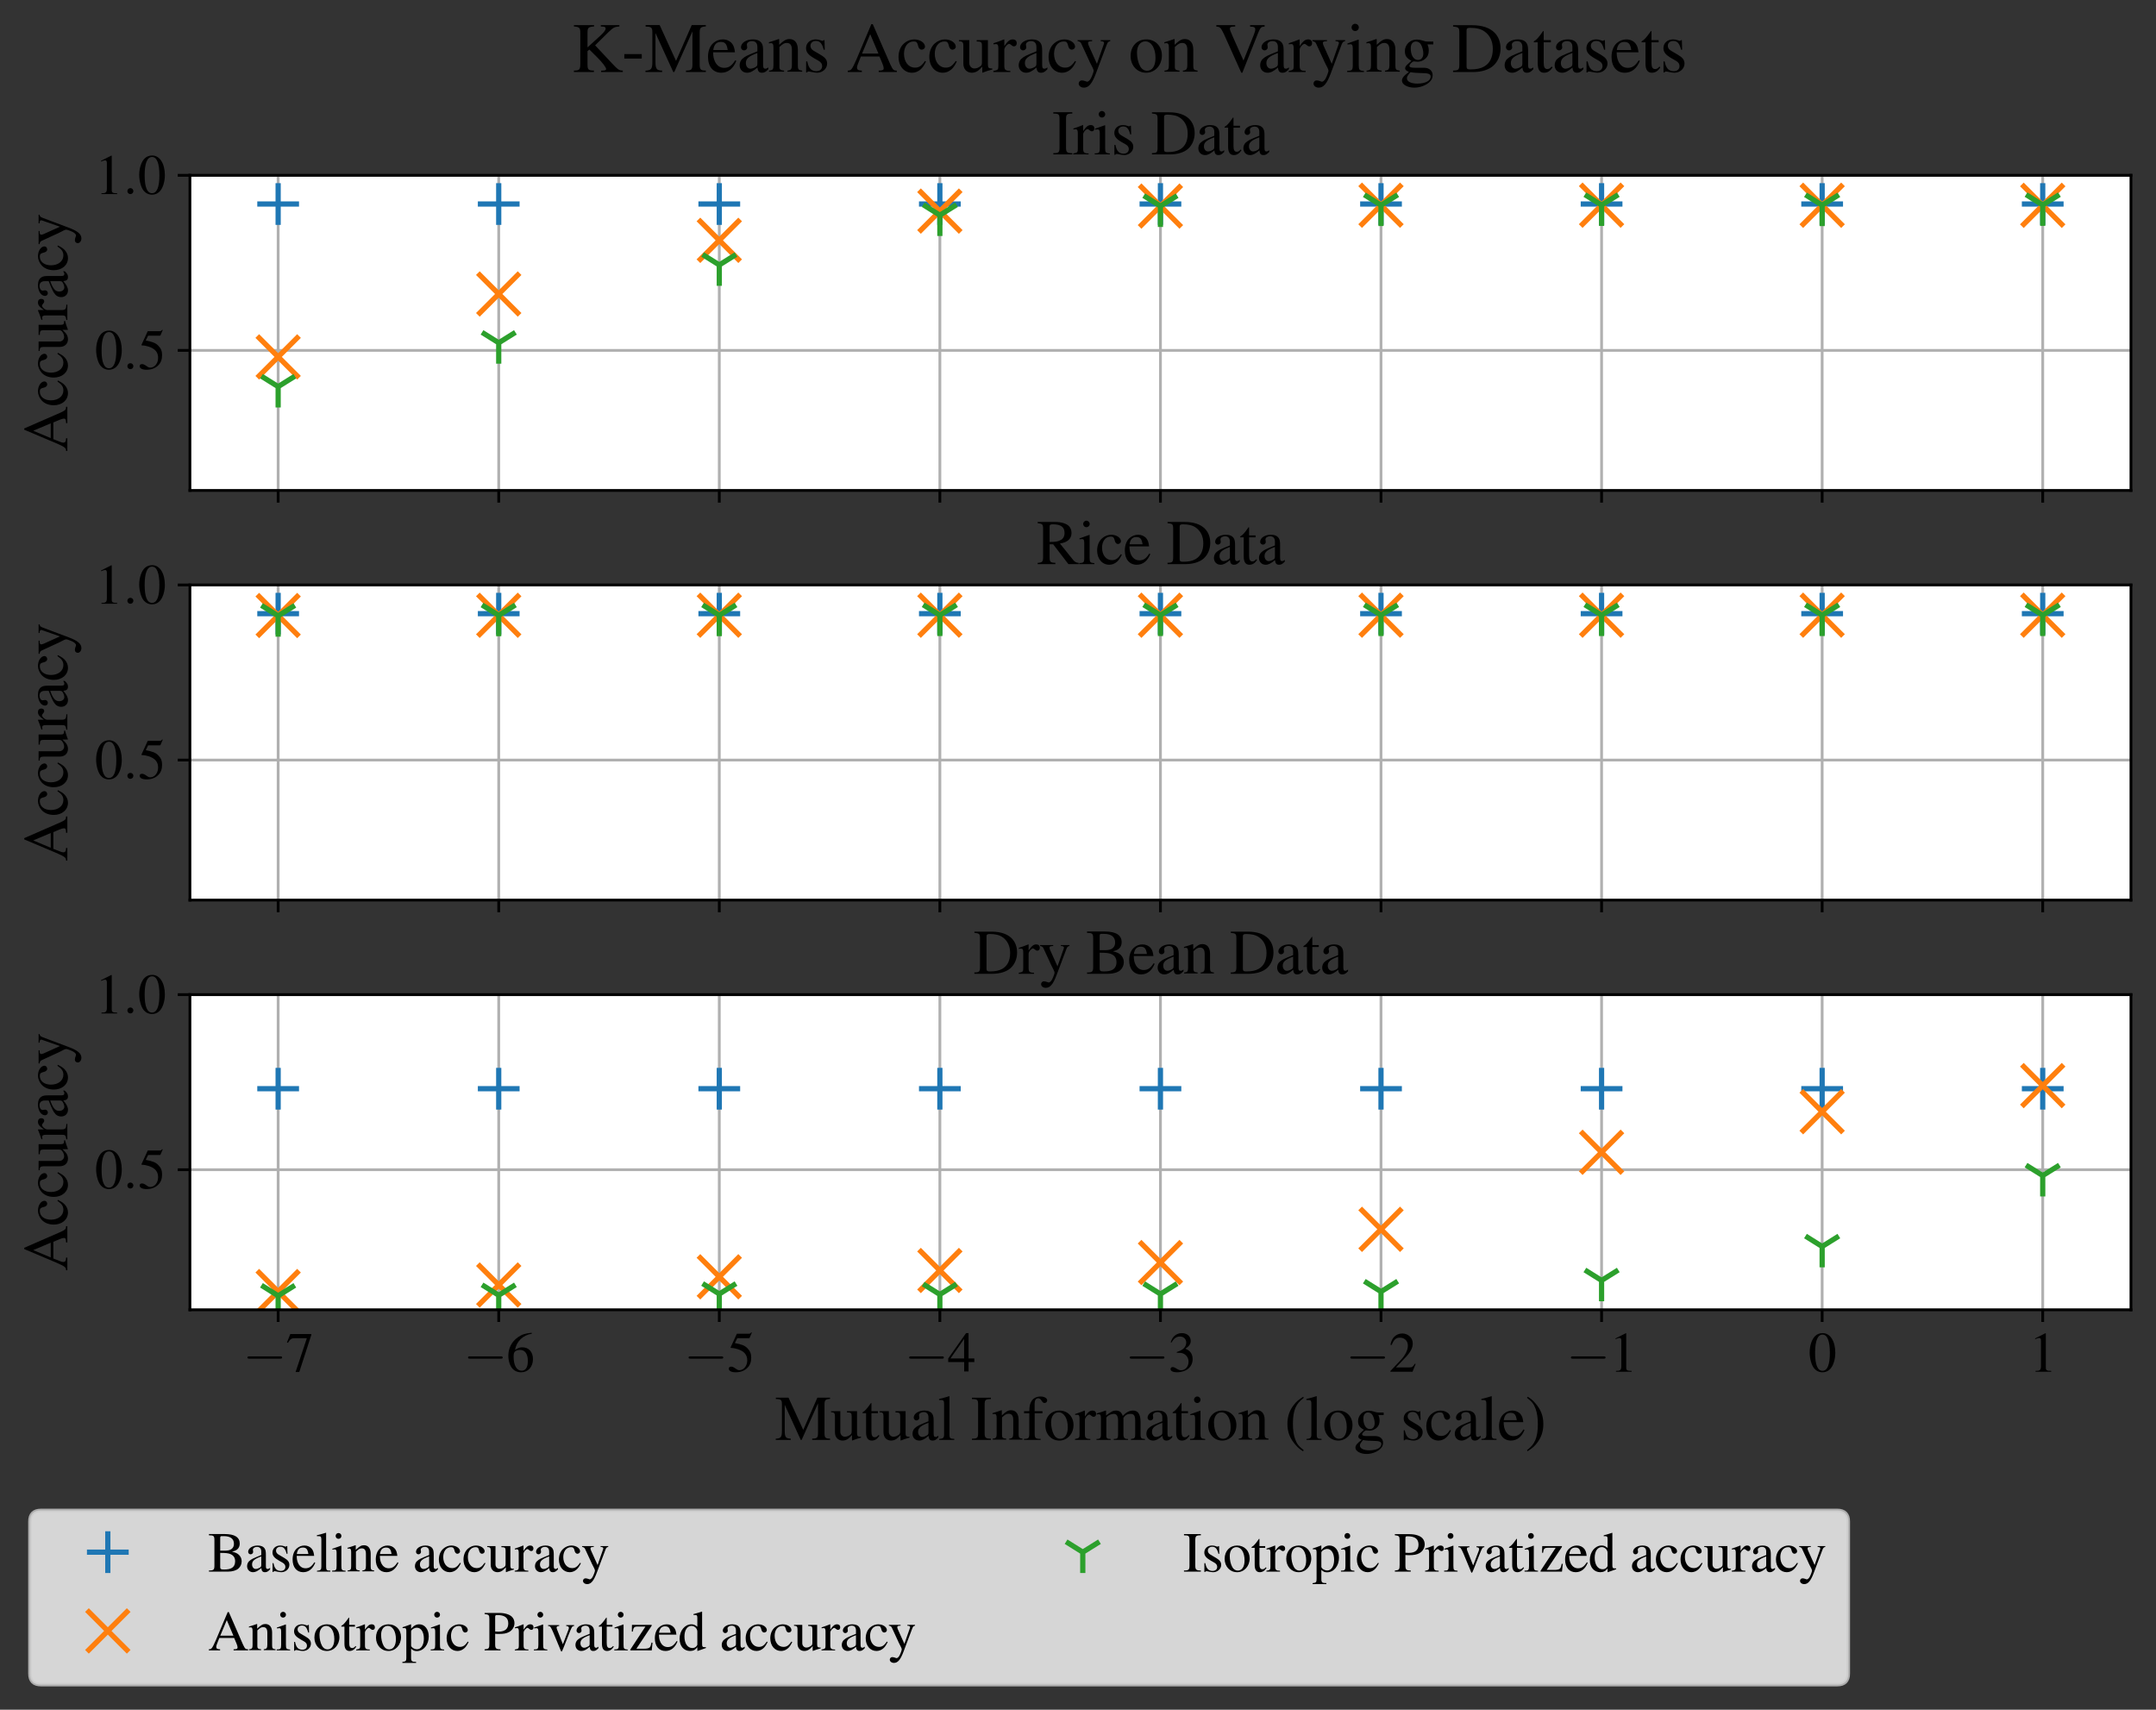 <?xml version="1.0" encoding="utf-8" standalone="no"?>
<!DOCTYPE svg PUBLIC "-//W3C//DTD SVG 1.1//EN"
  "http://www.w3.org/Graphics/SVG/1.1/DTD/svg11.dtd">
<svg xmlns:xlink="http://www.w3.org/1999/xlink" width="619.796pt" height="491.542pt" viewBox="0 0 619.796 491.542" xmlns="http://www.w3.org/2000/svg" version="1.1">
 <rect x="0" y="0" width="619.796" height="491.542" fill="#333333" stroke="none"/>
 <defs>
  <style type="text/css">*{stroke-linejoin: round; stroke-linecap: butt}</style>
 </defs>
 <g id="figure_1">
  <g id="patch_1">
   <path d="M 0 491.542 
L 619.796 491.542 
L 619.796 0 
L 0 0 
L 0 491.542 
z
" style="fill: none"/>
  </g>
  <g id="axes_1">
   <g id="patch_2">
    <path d="M 54.596 141 
L 612.596 141 
L 612.596 50.4 
L 54.596 50.4 
z
" style="fill: #ffffff"/>
   </g>
   <g id="matplotlib.axis_1">
    <g id="xtick_1">
     <g id="line2d_1">
      <path d="M 79.96 141 
L 79.96 50.4 
" clip-path="url(#pe29f103737)" style="fill: none; stroke: #b0b0b0; stroke-width: 0.8; stroke-linecap: square"/>
     </g>
     <g id="line2d_2">
      <defs>
       <path id="m55ce6c7441" d="M 0 0 
L 0 3.5 
" style="stroke: #000000; stroke-width: 0.8"/>
      </defs>
      <g>
       <use xlink:href="#m55ce6c7441" x="79.96" y="141" style="stroke: #000000; stroke-width: 0.8"/>
      </g>
     </g>
    </g>
    <g id="xtick_2">
     <g id="line2d_3">
      <path d="M 143.369 141 
L 143.369 50.4 
" clip-path="url(#pe29f103737)" style="fill: none; stroke: #b0b0b0; stroke-width: 0.8; stroke-linecap: square"/>
     </g>
     <g id="line2d_4">
      <g>
       <use xlink:href="#m55ce6c7441" x="143.369" y="141" style="stroke: #000000; stroke-width: 0.8"/>
      </g>
     </g>
    </g>
    <g id="xtick_3">
     <g id="line2d_5">
      <path d="M 206.778 141 
L 206.778 50.4 
" clip-path="url(#pe29f103737)" style="fill: none; stroke: #b0b0b0; stroke-width: 0.8; stroke-linecap: square"/>
     </g>
     <g id="line2d_6">
      <g>
       <use xlink:href="#m55ce6c7441" x="206.778" y="141" style="stroke: #000000; stroke-width: 0.8"/>
      </g>
     </g>
    </g>
    <g id="xtick_4">
     <g id="line2d_7">
      <path d="M 270.187 141 
L 270.187 50.4 
" clip-path="url(#pe29f103737)" style="fill: none; stroke: #b0b0b0; stroke-width: 0.8; stroke-linecap: square"/>
     </g>
     <g id="line2d_8">
      <g>
       <use xlink:href="#m55ce6c7441" x="270.187" y="141" style="stroke: #000000; stroke-width: 0.8"/>
      </g>
     </g>
    </g>
    <g id="xtick_5">
     <g id="line2d_9">
      <path d="M 333.596 141 
L 333.596 50.4 
" clip-path="url(#pe29f103737)" style="fill: none; stroke: #b0b0b0; stroke-width: 0.8; stroke-linecap: square"/>
     </g>
     <g id="line2d_10">
      <g>
       <use xlink:href="#m55ce6c7441" x="333.596" y="141" style="stroke: #000000; stroke-width: 0.8"/>
      </g>
     </g>
    </g>
    <g id="xtick_6">
     <g id="line2d_11">
      <path d="M 397.005 141 
L 397.005 50.4 
" clip-path="url(#pe29f103737)" style="fill: none; stroke: #b0b0b0; stroke-width: 0.8; stroke-linecap: square"/>
     </g>
     <g id="line2d_12">
      <g>
       <use xlink:href="#m55ce6c7441" x="397.005" y="141" style="stroke: #000000; stroke-width: 0.8"/>
      </g>
     </g>
    </g>
    <g id="xtick_7">
     <g id="line2d_13">
      <path d="M 460.414 141 
L 460.414 50.4 
" clip-path="url(#pe29f103737)" style="fill: none; stroke: #b0b0b0; stroke-width: 0.8; stroke-linecap: square"/>
     </g>
     <g id="line2d_14">
      <g>
       <use xlink:href="#m55ce6c7441" x="460.414" y="141" style="stroke: #000000; stroke-width: 0.8"/>
      </g>
     </g>
    </g>
    <g id="xtick_8">
     <g id="line2d_15">
      <path d="M 523.823 141 
L 523.823 50.4 
" clip-path="url(#pe29f103737)" style="fill: none; stroke: #b0b0b0; stroke-width: 0.8; stroke-linecap: square"/>
     </g>
     <g id="line2d_16">
      <g>
       <use xlink:href="#m55ce6c7441" x="523.823" y="141" style="stroke: #000000; stroke-width: 0.8"/>
      </g>
     </g>
    </g>
    <g id="xtick_9">
     <g id="line2d_17">
      <path d="M 587.232 141 
L 587.232 50.4 
" clip-path="url(#pe29f103737)" style="fill: none; stroke: #b0b0b0; stroke-width: 0.8; stroke-linecap: square"/>
     </g>
     <g id="line2d_18">
      <g>
       <use xlink:href="#m55ce6c7441" x="587.232" y="141" style="stroke: #000000; stroke-width: 0.8"/>
      </g>
     </g>
    </g>
   </g>
   <g id="matplotlib.axis_2">
    <g id="ytick_1">
     <g id="line2d_19">
      <path d="M 54.596 100.733 
L 612.596 100.733 
" clip-path="url(#pe29f103737)" style="fill: none; stroke: #b0b0b0; stroke-width: 0.8; stroke-linecap: square"/>
     </g>
     <g id="line2d_20">
      <defs>
       <path id="mfe93adcad7" d="M 0 0 
L -3.5 0 
" style="stroke: #000000; stroke-width: 0.8"/>
      </defs>
      <g>
       <use xlink:href="#mfe93adcad7" x="54.596" y="100.733" style="stroke: #000000; stroke-width: 0.8"/>
      </g>
     </g>
     <g id="text_1">
      <!-- $\mathdefault{0.5}$ -->
      <g transform="translate(27.241 106.137)scale(0.16 -0.16)">
       <defs>
        <path id="NimbusRomNo9L-Regu-30" d="M 1626 4352 
C 1274 4352 1005 4244 768 4020 
C 397 3661 154 2925 154 2176 
C 154 1479 365 730 666 372 
C 902 90 1229 -64 1600 -64 
C 1926 -64 2202 45 2432 269 
C 2803 621 3046 1364 3046 2138 
C 3046 3450 2464 4352 1626 4352 
z
M 1606 4186 
C 2144 4186 2432 3463 2432 2125 
C 2432 788 2150 103 1600 103 
C 1050 103 768 788 768 2119 
C 768 3476 1056 4186 1606 4186 
z
" transform="scale(0.016)"/>
        <path id="CMMI10-3a" d="M 1229 338 
C 1229 522 1075 675 890 675 
C 704 675 550 522 550 338 
C 550 153 704 0 890 0 
C 1075 0 1229 153 1229 338 
z
" transform="scale(0.016)"/>
        <path id="NimbusRomNo9L-Regu-35" d="M 1158 3776 
L 2413 3776 
C 2515 3776 2541 3789 2560 3834 
L 2803 4403 
L 2746 4448 
C 2650 4314 2586 4282 2451 4282 
L 1114 4282 
L 416 2759 
C 410 2746 410 2740 410 2727 
C 410 2695 435 2676 486 2676 
C 691 2676 947 2631 1210 2547 
C 1946 2309 2285 1910 2285 1274 
C 2285 656 1894 173 1395 173 
C 1267 173 1158 218 966 360 
C 762 508 614 572 480 572 
C 294 572 205 495 205 334 
C 205 90 506 -64 986 -64 
C 1523 -64 1984 110 2304 438 
C 2598 728 2733 1094 2733 1583 
C 2733 2046 2611 2342 2291 2663 
C 2010 2947 1645 3094 890 3229 
L 1158 3776 
z
" transform="scale(0.016)"/>
       </defs>
       <use xlink:href="#NimbusRomNo9L-Regu-30" transform="scale(0.996)"/>
       <use xlink:href="#CMMI10-3a" transform="translate(49.813 0)scale(0.996)"/>
       <use xlink:href="#NimbusRomNo9L-Regu-35" transform="translate(77.409 0)scale(0.996)"/>
      </g>
     </g>
    </g>
    <g id="ytick_2">
     <g id="line2d_21">
      <path d="M 54.596 50.4 
L 612.596 50.4 
" clip-path="url(#pe29f103737)" style="fill: none; stroke: #b0b0b0; stroke-width: 0.8; stroke-linecap: square"/>
     </g>
     <g id="line2d_22">
      <g>
       <use xlink:href="#mfe93adcad7" x="54.596" y="50.4" style="stroke: #000000; stroke-width: 0.8"/>
      </g>
     </g>
     <g id="text_2">
      <!-- $\mathdefault{1.0}$ -->
      <g transform="translate(27.241 55.804)scale(0.16 -0.16)">
       <defs>
        <path id="NimbusRomNo9L-Regu-31" d="M 1862 4339 
L 710 3757 
L 710 3667 
C 787 3699 858 3725 883 3738 
C 998 3783 1107 3808 1171 3808 
C 1306 3808 1363 3711 1363 3505 
L 1363 592 
C 1363 379 1312 232 1210 173 
C 1114 116 1024 96 755 96 
L 755 0 
L 2522 0 
L 2522 96 
C 2016 96 1914 160 1914 470 
L 1914 4327 
L 1862 4339 
z
" transform="scale(0.016)"/>
       </defs>
       <use xlink:href="#NimbusRomNo9L-Regu-31" transform="scale(0.996)"/>
       <use xlink:href="#CMMI10-3a" transform="translate(49.813 0)scale(0.996)"/>
       <use xlink:href="#NimbusRomNo9L-Regu-30" transform="translate(77.409 0)scale(0.996)"/>
      </g>
     </g>
    </g>
    <g id="text_3">
     <!-- Accuracy -->
     <g transform="translate(19.358 129.916)rotate(-90)scale(0.18 -0.18)">
      <defs>
       <path id="NimbusRomNo9L-Regu-41" d="M 4518 128 
C 4230 128 4166 192 3942 667 
L 2349 4320 
L 2221 4320 
L 890 1168 
C 480 231 403 128 96 128 
L 96 0 
L 1363 0 
L 1363 128 
C 1056 128 928 212 928 393 
C 928 470 947 560 979 645 
L 1274 1401 
L 2950 1401 
L 3213 778 
C 3290 602 3334 434 3334 342 
C 3334 180 3226 128 2886 128 
L 2886 0 
L 4518 0 
L 4518 128 
z
M 1382 1664 
L 2118 3416 
L 2861 1664 
L 1382 1664 
z
" transform="scale(0.016)"/>
       <path id="NimbusRomNo9L-Regu-63" d="M 2547 998 
C 2240 550 2010 397 1645 397 
C 1062 397 653 909 653 1645 
C 653 2304 1005 2758 1523 2758 
C 1754 2758 1837 2688 1901 2451 
L 1939 2310 
C 1990 2131 2106 2016 2240 2016 
C 2406 2016 2547 2138 2547 2285 
C 2547 2643 2099 2944 1562 2944 
C 1248 2944 922 2816 659 2586 
C 339 2304 160 1869 160 1363 
C 160 531 666 -64 1376 -64 
C 1664 -64 1920 38 2150 237 
C 2323 390 2445 563 2637 941 
L 2547 998 
z
" transform="scale(0.016)"/>
       <path id="NimbusRomNo9L-Regu-75" d="M 3066 320 
L 3034 320 
C 2739 320 2669 390 2669 685 
L 2669 2880 
L 1658 2880 
L 1658 2758 
C 2054 2758 2131 2694 2131 2375 
L 2131 875 
C 2131 697 2099 607 2010 537 
C 1837 397 1638 320 1446 320 
C 1197 320 992 537 992 805 
L 992 2880 
L 58 2880 
L 58 2778 
C 365 2778 454 2682 454 2387 
L 454 770 
C 454 263 762 -64 1229 -64 
C 1466 -64 1715 38 1888 211 
L 2163 486 
L 2163 -45 
L 2189 -58 
C 2509 70 2739 141 3066 230 
L 3066 320 
z
" transform="scale(0.016)"/>
       <path id="NimbusRomNo9L-Regu-72" d="M 45 2496 
C 134 2515 192 2522 269 2522 
C 429 2522 486 2419 486 2138 
L 486 538 
C 486 218 442 173 32 96 
L 32 0 
L 1568 0 
L 1568 102 
C 1133 102 1024 199 1024 565 
L 1024 2013 
C 1024 2219 1299 2541 1472 2541 
C 1510 2541 1568 2509 1638 2445 
C 1741 2355 1811 2317 1894 2317 
C 2048 2317 2144 2426 2144 2605 
C 2144 2816 2010 2944 1792 2944 
C 1523 2944 1338 2797 1024 2343 
L 1024 2931 
L 992 2944 
C 653 2803 422 2721 45 2599 
L 45 2496 
z
" transform="scale(0.016)"/>
       <path id="NimbusRomNo9L-Regu-61" d="M 2829 423 
C 2720 333 2643 301 2547 301 
C 2400 301 2355 390 2355 672 
L 2355 1920 
C 2355 2253 2323 2438 2227 2592 
C 2086 2822 1811 2944 1434 2944 
C 832 2944 358 2630 358 2227 
C 358 2080 486 1952 634 1952 
C 787 1952 922 2080 922 2221 
C 922 2246 915 2278 909 2323 
C 896 2381 890 2432 890 2477 
C 890 2650 1094 2790 1350 2790 
C 1664 2790 1837 2605 1837 2259 
L 1837 1869 
C 851 1472 742 1421 467 1178 
C 326 1050 237 832 237 621 
C 237 218 518 -64 909 -64 
C 1190 -64 1453 70 1843 403 
C 1875 70 1990 -64 2253 -64 
C 2470 -64 2605 13 2829 256 
L 2829 423 
z
M 1837 783 
C 1837 584 1805 526 1670 449 
C 1517 359 1338 301 1203 301 
C 979 301 800 520 800 796 
L 800 822 
C 800 1201 1062 1433 1837 1715 
L 1837 783 
z
" transform="scale(0.016)"/>
       <path id="NimbusRomNo9L-Regu-79" d="M 3040 2880 
L 2176 2880 
L 2176 2784 
C 2381 2784 2483 2726 2483 2623 
C 2483 2597 2477 2559 2458 2514 
L 1837 742 
L 1101 2377 
C 1062 2468 1037 2552 1037 2622 
C 1037 2739 1133 2784 1408 2784 
L 1408 2880 
L 90 2880 
L 90 2790 
C 256 2765 365 2694 416 2585 
L 1146 1005 
L 1165 953 
L 1261 761 
C 1440 440 1542 209 1542 112 
C 1542 16 1395 -389 1286 -582 
C 1197 -749 1056 -871 966 -871 
C 928 -871 870 -858 806 -826 
C 685 -781 576 -755 467 -755 
C 320 -755 192 -883 192 -1037 
C 192 -1248 397 -1408 666 -1408 
C 1094 -1408 1402 -1049 1747 -124 
L 2733 2495 
C 2816 2701 2886 2765 3040 2784 
L 3040 2880 
z
" transform="scale(0.016)"/>
      </defs>
      <use xlink:href="#NimbusRomNo9L-Regu-41" transform="scale(0.996)"/>
      <use xlink:href="#NimbusRomNo9L-Regu-63" transform="translate(71.93 0)scale(0.996)"/>
      <use xlink:href="#NimbusRomNo9L-Regu-63" transform="translate(116.164 0)scale(0.996)"/>
      <use xlink:href="#NimbusRomNo9L-Regu-75" transform="translate(160.397 0)scale(0.996)"/>
      <use xlink:href="#NimbusRomNo9L-Regu-72" transform="translate(210.21 0)scale(0.996)"/>
      <use xlink:href="#NimbusRomNo9L-Regu-61" transform="translate(243.386 0)scale(0.996)"/>
      <use xlink:href="#NimbusRomNo9L-Regu-63" transform="translate(287.619 0)scale(0.996)"/>
      <use xlink:href="#NimbusRomNo9L-Regu-79" transform="translate(330.359 0)scale(0.996)"/>
     </g>
    </g>
   </g>
   <g id="line2d_23">
    <defs>
     <path id="mf2341ac63c" d="M -6 0 
L 6 0 
M 0 6 
L 0 -6 
" style="stroke: #1f77b4; stroke-width: 1.5"/>
    </defs>
    <g clip-path="url(#pe29f103737)">
     <use xlink:href="#mf2341ac63c" x="79.96" y="58.655" style="fill: #1f77b4; stroke: #1f77b4; stroke-width: 1.5"/>
     <use xlink:href="#mf2341ac63c" x="143.369" y="58.655" style="fill: #1f77b4; stroke: #1f77b4; stroke-width: 1.5"/>
     <use xlink:href="#mf2341ac63c" x="206.778" y="58.655" style="fill: #1f77b4; stroke: #1f77b4; stroke-width: 1.5"/>
     <use xlink:href="#mf2341ac63c" x="270.187" y="58.655" style="fill: #1f77b4; stroke: #1f77b4; stroke-width: 1.5"/>
     <use xlink:href="#mf2341ac63c" x="333.596" y="58.655" style="fill: #1f77b4; stroke: #1f77b4; stroke-width: 1.5"/>
     <use xlink:href="#mf2341ac63c" x="397.005" y="58.655" style="fill: #1f77b4; stroke: #1f77b4; stroke-width: 1.5"/>
     <use xlink:href="#mf2341ac63c" x="460.414" y="58.655" style="fill: #1f77b4; stroke: #1f77b4; stroke-width: 1.5"/>
     <use xlink:href="#mf2341ac63c" x="523.823" y="58.655" style="fill: #1f77b4; stroke: #1f77b4; stroke-width: 1.5"/>
     <use xlink:href="#mf2341ac63c" x="587.232" y="58.655" style="fill: #1f77b4; stroke: #1f77b4; stroke-width: 1.5"/>
    </g>
   </g>
   <g id="line2d_24">
    <defs>
     <path id="m735c39af87" d="M -6 6 
L 6 -6 
M -6 -6 
L 6 6 
" style="stroke: #ff7f0e; stroke-width: 1.5"/>
    </defs>
    <g clip-path="url(#pe29f103737)">
     <use xlink:href="#m735c39af87" x="79.96" y="102.605" style="fill: #ff7f0e; stroke: #ff7f0e; stroke-width: 1.5"/>
     <use xlink:href="#m735c39af87" x="143.369" y="84.522" style="fill: #ff7f0e; stroke: #ff7f0e; stroke-width: 1.5"/>
     <use xlink:href="#m735c39af87" x="206.778" y="69.095" style="fill: #ff7f0e; stroke: #ff7f0e; stroke-width: 1.5"/>
     <use xlink:href="#m735c39af87" x="270.187" y="60.693" style="fill: #ff7f0e; stroke: #ff7f0e; stroke-width: 1.5"/>
     <use xlink:href="#m735c39af87" x="333.596" y="59.244" style="fill: #ff7f0e; stroke: #ff7f0e; stroke-width: 1.5"/>
     <use xlink:href="#m735c39af87" x="397.005" y="58.996" style="fill: #ff7f0e; stroke: #ff7f0e; stroke-width: 1.5"/>
     <use xlink:href="#m735c39af87" x="460.414" y="58.99" style="fill: #ff7f0e; stroke: #ff7f0e; stroke-width: 1.5"/>
     <use xlink:href="#m735c39af87" x="523.823" y="59.012" style="fill: #ff7f0e; stroke: #ff7f0e; stroke-width: 1.5"/>
     <use xlink:href="#m735c39af87" x="587.232" y="59.027" style="fill: #ff7f0e; stroke: #ff7f0e; stroke-width: 1.5"/>
    </g>
   </g>
   <g id="line2d_25">
    <defs>
     <path id="m75878fc3c5" d="M 0 0 
L 0 6 
M 0 0 
L 4.8 -3 
M 0 0 
L -4.8 -3 
" style="stroke: #2ca02c; stroke-width: 1.5"/>
    </defs>
    <g clip-path="url(#pe29f103737)">
     <use xlink:href="#m75878fc3c5" x="79.96" y="111.157" style="fill: #2ca02c; stroke: #2ca02c; stroke-width: 1.5"/>
     <use xlink:href="#m75878fc3c5" x="143.369" y="98.552" style="fill: #2ca02c; stroke: #2ca02c; stroke-width: 1.5"/>
     <use xlink:href="#m75878fc3c5" x="206.778" y="76.173" style="fill: #2ca02c; stroke: #2ca02c; stroke-width: 1.5"/>
     <use xlink:href="#m75878fc3c5" x="270.187" y="61.853" style="fill: #2ca02c; stroke: #2ca02c; stroke-width: 1.5"/>
     <use xlink:href="#m75878fc3c5" x="333.596" y="59.246" style="fill: #2ca02c; stroke: #2ca02c; stroke-width: 1.5"/>
     <use xlink:href="#m75878fc3c5" x="397.005" y="58.99" style="fill: #2ca02c; stroke: #2ca02c; stroke-width: 1.5"/>
     <use xlink:href="#m75878fc3c5" x="460.414" y="58.955" style="fill: #2ca02c; stroke: #2ca02c; stroke-width: 1.5"/>
     <use xlink:href="#m75878fc3c5" x="523.823" y="58.996" style="fill: #2ca02c; stroke: #2ca02c; stroke-width: 1.5"/>
     <use xlink:href="#m75878fc3c5" x="587.232" y="58.942" style="fill: #2ca02c; stroke: #2ca02c; stroke-width: 1.5"/>
    </g>
   </g>
   <g id="patch_3">
    <path d="M 54.596 141 
L 54.596 50.4 
" style="fill: none; stroke: #000000; stroke-width: 0.8; stroke-linejoin: miter; stroke-linecap: square"/>
   </g>
   <g id="patch_4">
    <path d="M 612.596 141 
L 612.596 50.4 
" style="fill: none; stroke: #000000; stroke-width: 0.8; stroke-linejoin: miter; stroke-linecap: square"/>
   </g>
   <g id="patch_5">
    <path d="M 54.596 141 
L 612.596 141 
" style="fill: none; stroke: #000000; stroke-width: 0.8; stroke-linejoin: miter; stroke-linecap: square"/>
   </g>
   <g id="patch_6">
    <path d="M 54.596 50.4 
L 612.596 50.4 
" style="fill: none; stroke: #000000; stroke-width: 0.8; stroke-linejoin: miter; stroke-linecap: square"/>
   </g>
   <g id="text_4">
    <!-- Iris Data -->
    <g transform="translate(302.474 44.4)scale(0.18 -0.18)">
     <defs>
      <path id="NimbusRomNo9L-Regu-49" d="M 736 689 
C 736 206 653 128 115 128 
L 115 0 
L 2016 0 
L 2016 128 
C 1491 128 1389 217 1389 688 
L 1389 3542 
C 1389 4012 1478 4096 2016 4096 
L 2016 4231 
L 115 4231 
L 115 4096 
C 659 4096 736 4026 736 3548 
L 736 689 
z
" transform="scale(0.016)"/>
      <path id="NimbusRomNo9L-Regu-69" d="M 1120 2929 
L 128 2579 
L 128 2484 
L 179 2490 
C 256 2502 339 2509 397 2509 
C 550 2509 608 2406 608 2125 
L 608 640 
C 608 179 544 109 102 109 
L 102 0 
L 1619 0 
L 1619 96 
C 1197 128 1146 191 1146 650 
L 1146 2910 
L 1120 2929 
z
M 819 4352 
C 646 4352 499 4205 499 4026 
C 499 3847 640 3699 819 3699 
C 1005 3699 1152 3840 1152 4026 
C 1152 4205 1005 4352 819 4352 
z
" transform="scale(0.016)"/>
      <path id="NimbusRomNo9L-Regu-73" d="M 2016 2010 
L 1990 2880 
L 1920 2880 
L 1907 2867 
C 1850 2822 1843 2816 1818 2816 
C 1779 2816 1715 2829 1645 2861 
C 1504 2915 1363 2944 1197 2944 
C 691 2944 326 2616 326 2154 
C 326 1796 531 1539 1075 1231 
L 1446 1020 
C 1670 892 1779 737 1779 539 
C 1779 256 1574 77 1248 77 
C 1030 77 832 159 710 298 
C 576 455 518 600 435 960 
L 333 960 
L 333 -39 
L 416 -39 
C 461 33 486 48 563 48 
C 621 48 710 35 858 -2 
C 1037 -39 1210 -64 1325 -64 
C 1818 -64 2227 308 2227 757 
C 2227 1077 2074 1289 1690 1520 
L 998 1930 
C 819 2033 723 2194 723 2367 
C 723 2624 922 2803 1216 2803 
C 1581 2803 1773 2583 1920 2010 
L 2016 2010 
z
" transform="scale(0.016)"/>
      <path id="NimbusRomNo9L-Regu-44" d="M 666 679 
C 666 217 589 134 102 134 
L 102 0 
L 1920 0 
C 2662 0 3334 210 3731 568 
C 4147 944 4384 1512 4384 2131 
C 4384 2706 4192 3203 3840 3554 
C 3405 3994 2707 4224 1830 4224 
L 102 4224 
L 102 4102 
C 608 4057 666 4000 666 3525 
L 666 679 
z
M 1318 3738 
C 1318 3936 1389 3987 1651 3987 
C 2202 3987 2618 3885 2925 3668 
C 3424 3323 3686 2775 3686 2087 
C 3686 1334 3424 798 2906 498 
C 2579 314 2208 237 1651 237 
C 1395 237 1318 294 1318 498 
L 1318 3738 
z
" transform="scale(0.016)"/>
      <path id="NimbusRomNo9L-Regu-74" d="M 1632 2880 
L 986 2880 
L 986 3622 
C 986 3686 979 3706 941 3706 
C 896 3648 858 3590 813 3526 
C 570 3174 294 2867 192 2841 
C 122 2794 83 2748 83 2715 
C 83 2695 90 2682 109 2682 
L 448 2682 
L 448 751 
C 448 212 640 -64 1018 -64 
C 1331 -64 1574 90 1786 423 
L 1702 493 
C 1568 333 1459 269 1318 269 
C 1082 269 986 443 986 847 
L 986 2682 
L 1632 2682 
L 1632 2880 
z
" transform="scale(0.016)"/>
     </defs>
     <use xlink:href="#NimbusRomNo9L-Regu-49" transform="scale(0.996)"/>
     <use xlink:href="#NimbusRomNo9L-Regu-72" transform="translate(33.175 0)scale(0.996)"/>
     <use xlink:href="#NimbusRomNo9L-Regu-69" transform="translate(66.35 0)scale(0.996)"/>
     <use xlink:href="#NimbusRomNo9L-Regu-73" transform="translate(94.046 0)scale(0.996)"/>
     <use xlink:href="#NimbusRomNo9L-Regu-44" transform="translate(157.706 0)scale(0.996)"/>
     <use xlink:href="#NimbusRomNo9L-Regu-61" transform="translate(229.636 0)scale(0.996)"/>
     <use xlink:href="#NimbusRomNo9L-Regu-74" transform="translate(273.869 0)scale(0.996)"/>
     <use xlink:href="#NimbusRomNo9L-Regu-61" transform="translate(301.565 0)scale(0.996)"/>
    </g>
   </g>
  </g>
  <g id="axes_2">
   <g id="patch_7">
    <path d="M 54.596 258.78 
L 612.596 258.78 
L 612.596 168.18 
L 54.596 168.18 
z
" style="fill: #ffffff"/>
   </g>
   <g id="matplotlib.axis_3">
    <g id="xtick_10">
     <g id="line2d_26">
      <path d="M 79.96 258.78 
L 79.96 168.18 
" clip-path="url(#p1e5da0efc4)" style="fill: none; stroke: #b0b0b0; stroke-width: 0.8; stroke-linecap: square"/>
     </g>
     <g id="line2d_27">
      <g>
       <use xlink:href="#m55ce6c7441" x="79.96" y="258.78" style="stroke: #000000; stroke-width: 0.8"/>
      </g>
     </g>
    </g>
    <g id="xtick_11">
     <g id="line2d_28">
      <path d="M 143.369 258.78 
L 143.369 168.18 
" clip-path="url(#p1e5da0efc4)" style="fill: none; stroke: #b0b0b0; stroke-width: 0.8; stroke-linecap: square"/>
     </g>
     <g id="line2d_29">
      <g>
       <use xlink:href="#m55ce6c7441" x="143.369" y="258.78" style="stroke: #000000; stroke-width: 0.8"/>
      </g>
     </g>
    </g>
    <g id="xtick_12">
     <g id="line2d_30">
      <path d="M 206.778 258.78 
L 206.778 168.18 
" clip-path="url(#p1e5da0efc4)" style="fill: none; stroke: #b0b0b0; stroke-width: 0.8; stroke-linecap: square"/>
     </g>
     <g id="line2d_31">
      <g>
       <use xlink:href="#m55ce6c7441" x="206.778" y="258.78" style="stroke: #000000; stroke-width: 0.8"/>
      </g>
     </g>
    </g>
    <g id="xtick_13">
     <g id="line2d_32">
      <path d="M 270.187 258.78 
L 270.187 168.18 
" clip-path="url(#p1e5da0efc4)" style="fill: none; stroke: #b0b0b0; stroke-width: 0.8; stroke-linecap: square"/>
     </g>
     <g id="line2d_33">
      <g>
       <use xlink:href="#m55ce6c7441" x="270.187" y="258.78" style="stroke: #000000; stroke-width: 0.8"/>
      </g>
     </g>
    </g>
    <g id="xtick_14">
     <g id="line2d_34">
      <path d="M 333.596 258.78 
L 333.596 168.18 
" clip-path="url(#p1e5da0efc4)" style="fill: none; stroke: #b0b0b0; stroke-width: 0.8; stroke-linecap: square"/>
     </g>
     <g id="line2d_35">
      <g>
       <use xlink:href="#m55ce6c7441" x="333.596" y="258.78" style="stroke: #000000; stroke-width: 0.8"/>
      </g>
     </g>
    </g>
    <g id="xtick_15">
     <g id="line2d_36">
      <path d="M 397.005 258.78 
L 397.005 168.18 
" clip-path="url(#p1e5da0efc4)" style="fill: none; stroke: #b0b0b0; stroke-width: 0.8; stroke-linecap: square"/>
     </g>
     <g id="line2d_37">
      <g>
       <use xlink:href="#m55ce6c7441" x="397.005" y="258.78" style="stroke: #000000; stroke-width: 0.8"/>
      </g>
     </g>
    </g>
    <g id="xtick_16">
     <g id="line2d_38">
      <path d="M 460.414 258.78 
L 460.414 168.18 
" clip-path="url(#p1e5da0efc4)" style="fill: none; stroke: #b0b0b0; stroke-width: 0.8; stroke-linecap: square"/>
     </g>
     <g id="line2d_39">
      <g>
       <use xlink:href="#m55ce6c7441" x="460.414" y="258.78" style="stroke: #000000; stroke-width: 0.8"/>
      </g>
     </g>
    </g>
    <g id="xtick_17">
     <g id="line2d_40">
      <path d="M 523.823 258.78 
L 523.823 168.18 
" clip-path="url(#p1e5da0efc4)" style="fill: none; stroke: #b0b0b0; stroke-width: 0.8; stroke-linecap: square"/>
     </g>
     <g id="line2d_41">
      <g>
       <use xlink:href="#m55ce6c7441" x="523.823" y="258.78" style="stroke: #000000; stroke-width: 0.8"/>
      </g>
     </g>
    </g>
    <g id="xtick_18">
     <g id="line2d_42">
      <path d="M 587.232 258.78 
L 587.232 168.18 
" clip-path="url(#p1e5da0efc4)" style="fill: none; stroke: #b0b0b0; stroke-width: 0.8; stroke-linecap: square"/>
     </g>
     <g id="line2d_43">
      <g>
       <use xlink:href="#m55ce6c7441" x="587.232" y="258.78" style="stroke: #000000; stroke-width: 0.8"/>
      </g>
     </g>
    </g>
   </g>
   <g id="matplotlib.axis_4">
    <g id="ytick_3">
     <g id="line2d_44">
      <path d="M 54.596 218.513 
L 612.596 218.513 
" clip-path="url(#p1e5da0efc4)" style="fill: none; stroke: #b0b0b0; stroke-width: 0.8; stroke-linecap: square"/>
     </g>
     <g id="line2d_45">
      <g>
       <use xlink:href="#mfe93adcad7" x="54.596" y="218.513" style="stroke: #000000; stroke-width: 0.8"/>
      </g>
     </g>
     <g id="text_5">
      <!-- $\mathdefault{0.5}$ -->
      <g transform="translate(27.241 223.917)scale(0.16 -0.16)">
       <use xlink:href="#NimbusRomNo9L-Regu-30" transform="scale(0.996)"/>
       <use xlink:href="#CMMI10-3a" transform="translate(49.813 0)scale(0.996)"/>
       <use xlink:href="#NimbusRomNo9L-Regu-35" transform="translate(77.409 0)scale(0.996)"/>
      </g>
     </g>
    </g>
    <g id="ytick_4">
     <g id="line2d_46">
      <path d="M 54.596 168.18 
L 612.596 168.18 
" clip-path="url(#p1e5da0efc4)" style="fill: none; stroke: #b0b0b0; stroke-width: 0.8; stroke-linecap: square"/>
     </g>
     <g id="line2d_47">
      <g>
       <use xlink:href="#mfe93adcad7" x="54.596" y="168.18" style="stroke: #000000; stroke-width: 0.8"/>
      </g>
     </g>
     <g id="text_6">
      <!-- $\mathdefault{1.0}$ -->
      <g transform="translate(27.241 173.584)scale(0.16 -0.16)">
       <use xlink:href="#NimbusRomNo9L-Regu-31" transform="scale(0.996)"/>
       <use xlink:href="#CMMI10-3a" transform="translate(49.813 0)scale(0.996)"/>
       <use xlink:href="#NimbusRomNo9L-Regu-30" transform="translate(77.409 0)scale(0.996)"/>
      </g>
     </g>
    </g>
    <g id="text_7">
     <!-- Accuracy -->
     <g transform="translate(19.358 247.696)rotate(-90)scale(0.18 -0.18)">
      <use xlink:href="#NimbusRomNo9L-Regu-41" transform="scale(0.996)"/>
      <use xlink:href="#NimbusRomNo9L-Regu-63" transform="translate(71.93 0)scale(0.996)"/>
      <use xlink:href="#NimbusRomNo9L-Regu-63" transform="translate(116.164 0)scale(0.996)"/>
      <use xlink:href="#NimbusRomNo9L-Regu-75" transform="translate(160.397 0)scale(0.996)"/>
      <use xlink:href="#NimbusRomNo9L-Regu-72" transform="translate(210.21 0)scale(0.996)"/>
      <use xlink:href="#NimbusRomNo9L-Regu-61" transform="translate(243.386 0)scale(0.996)"/>
      <use xlink:href="#NimbusRomNo9L-Regu-63" transform="translate(287.619 0)scale(0.996)"/>
      <use xlink:href="#NimbusRomNo9L-Regu-79" transform="translate(330.359 0)scale(0.996)"/>
     </g>
    </g>
   </g>
   <g id="line2d_48">
    <g clip-path="url(#p1e5da0efc4)">
     <use xlink:href="#mf2341ac63c" x="79.96" y="176.427" style="fill: #1f77b4; stroke: #1f77b4; stroke-width: 1.5"/>
     <use xlink:href="#mf2341ac63c" x="143.369" y="176.427" style="fill: #1f77b4; stroke: #1f77b4; stroke-width: 1.5"/>
     <use xlink:href="#mf2341ac63c" x="206.778" y="176.427" style="fill: #1f77b4; stroke: #1f77b4; stroke-width: 1.5"/>
     <use xlink:href="#mf2341ac63c" x="270.187" y="176.427" style="fill: #1f77b4; stroke: #1f77b4; stroke-width: 1.5"/>
     <use xlink:href="#mf2341ac63c" x="333.596" y="176.427" style="fill: #1f77b4; stroke: #1f77b4; stroke-width: 1.5"/>
     <use xlink:href="#mf2341ac63c" x="397.005" y="176.427" style="fill: #1f77b4; stroke: #1f77b4; stroke-width: 1.5"/>
     <use xlink:href="#mf2341ac63c" x="460.414" y="176.427" style="fill: #1f77b4; stroke: #1f77b4; stroke-width: 1.5"/>
     <use xlink:href="#mf2341ac63c" x="523.823" y="176.427" style="fill: #1f77b4; stroke: #1f77b4; stroke-width: 1.5"/>
     <use xlink:href="#mf2341ac63c" x="587.232" y="176.427" style="fill: #1f77b4; stroke: #1f77b4; stroke-width: 1.5"/>
    </g>
   </g>
   <g id="line2d_49">
    <g clip-path="url(#p1e5da0efc4)">
     <use xlink:href="#m735c39af87" x="79.96" y="176.959" style="fill: #ff7f0e; stroke: #ff7f0e; stroke-width: 1.5"/>
     <use xlink:href="#m735c39af87" x="143.369" y="176.899" style="fill: #ff7f0e; stroke: #ff7f0e; stroke-width: 1.5"/>
     <use xlink:href="#m735c39af87" x="206.778" y="176.876" style="fill: #ff7f0e; stroke: #ff7f0e; stroke-width: 1.5"/>
     <use xlink:href="#m735c39af87" x="270.187" y="176.871" style="fill: #ff7f0e; stroke: #ff7f0e; stroke-width: 1.5"/>
     <use xlink:href="#m735c39af87" x="333.596" y="176.866" style="fill: #ff7f0e; stroke: #ff7f0e; stroke-width: 1.5"/>
     <use xlink:href="#m735c39af87" x="397.005" y="176.861" style="fill: #ff7f0e; stroke: #ff7f0e; stroke-width: 1.5"/>
     <use xlink:href="#m735c39af87" x="460.414" y="176.867" style="fill: #ff7f0e; stroke: #ff7f0e; stroke-width: 1.5"/>
     <use xlink:href="#m735c39af87" x="523.823" y="176.859" style="fill: #ff7f0e; stroke: #ff7f0e; stroke-width: 1.5"/>
     <use xlink:href="#m735c39af87" x="587.232" y="176.864" style="fill: #ff7f0e; stroke: #ff7f0e; stroke-width: 1.5"/>
    </g>
   </g>
   <g id="line2d_50">
    <g clip-path="url(#p1e5da0efc4)">
     <use xlink:href="#m75878fc3c5" x="79.96" y="177.048" style="fill: #2ca02c; stroke: #2ca02c; stroke-width: 1.5"/>
     <use xlink:href="#m75878fc3c5" x="143.369" y="176.921" style="fill: #2ca02c; stroke: #2ca02c; stroke-width: 1.5"/>
     <use xlink:href="#m75878fc3c5" x="206.778" y="176.903" style="fill: #2ca02c; stroke: #2ca02c; stroke-width: 1.5"/>
     <use xlink:href="#m75878fc3c5" x="270.187" y="176.873" style="fill: #2ca02c; stroke: #2ca02c; stroke-width: 1.5"/>
     <use xlink:href="#m75878fc3c5" x="333.596" y="176.871" style="fill: #2ca02c; stroke: #2ca02c; stroke-width: 1.5"/>
     <use xlink:href="#m75878fc3c5" x="397.005" y="176.867" style="fill: #2ca02c; stroke: #2ca02c; stroke-width: 1.5"/>
     <use xlink:href="#m75878fc3c5" x="460.414" y="176.864" style="fill: #2ca02c; stroke: #2ca02c; stroke-width: 1.5"/>
     <use xlink:href="#m75878fc3c5" x="523.823" y="176.87" style="fill: #2ca02c; stroke: #2ca02c; stroke-width: 1.5"/>
     <use xlink:href="#m75878fc3c5" x="587.232" y="176.868" style="fill: #2ca02c; stroke: #2ca02c; stroke-width: 1.5"/>
    </g>
   </g>
   <g id="patch_8">
    <path d="M 54.596 258.78 
L 54.596 168.18 
" style="fill: none; stroke: #000000; stroke-width: 0.8; stroke-linejoin: miter; stroke-linecap: square"/>
   </g>
   <g id="patch_9">
    <path d="M 612.596 258.78 
L 612.596 168.18 
" style="fill: none; stroke: #000000; stroke-width: 0.8; stroke-linejoin: miter; stroke-linecap: square"/>
   </g>
   <g id="patch_10">
    <path d="M 54.596 258.78 
L 612.596 258.78 
" style="fill: none; stroke: #000000; stroke-width: 0.8; stroke-linejoin: miter; stroke-linecap: square"/>
   </g>
   <g id="patch_11">
    <path d="M 54.596 168.18 
L 612.596 168.18 
" style="fill: none; stroke: #000000; stroke-width: 0.8; stroke-linejoin: miter; stroke-linecap: square"/>
   </g>
   <g id="text_8">
    <!-- Rice Data -->
    <g transform="translate(297.991 162.18)scale(0.18 -0.18)">
     <defs>
      <path id="NimbusRomNo9L-Regu-52" d="M 4218 121 
C 3974 140 3846 205 3661 424 
L 2342 2061 
C 2771 2143 2963 2219 3174 2388 
C 3379 2553 3501 2818 3501 3113 
C 3501 3385 3418 3618 3251 3801 
C 3008 4059 2477 4224 1875 4224 
L 109 4224 
L 109 4102 
C 589 4051 653 3981 653 3528 
L 653 765 
C 653 236 589 159 109 121 
L 109 0 
L 1882 0 
L 1882 134 
C 1389 134 1306 219 1306 692 
L 1306 1984 
L 1664 1984 
L 3187 0 
L 4218 0 
L 4218 121 
z
M 1306 3762 
C 1306 3937 1376 3987 1632 3987 
C 2432 3987 2803 3716 2803 3123 
C 2803 2807 2669 2542 2438 2423 
C 2144 2258 1920 2221 1306 2221 
L 1306 3762 
z
" transform="scale(0.016)"/>
      <path id="NimbusRomNo9L-Regu-65" d="M 2611 1053 
C 2304 564 2029 378 1619 378 
C 1254 378 979 564 794 930 
C 678 1174 634 1386 621 1779 
L 2592 1779 
C 2541 2193 2477 2377 2317 2581 
C 2125 2811 1830 2944 1498 2944 
C 1178 2944 877 2829 634 2611 
C 333 2349 160 1894 160 1370 
C 160 486 621 -64 1357 -64 
C 1965 -64 2445 315 2714 1008 
L 2611 1053 
z
M 634 1984 
C 704 2479 922 2714 1312 2714 
C 1702 2714 1856 2535 1939 1984 
L 634 1984 
z
" transform="scale(0.016)"/>
     </defs>
     <use xlink:href="#NimbusRomNo9L-Regu-52" transform="scale(0.996)"/>
     <use xlink:href="#NimbusRomNo9L-Regu-69" transform="translate(66.45 0)scale(0.996)"/>
     <use xlink:href="#NimbusRomNo9L-Regu-63" transform="translate(94.145 0)scale(0.996)"/>
     <use xlink:href="#NimbusRomNo9L-Regu-65" transform="translate(138.379 0)scale(0.996)"/>
     <use xlink:href="#NimbusRomNo9L-Regu-44" transform="translate(207.519 0)scale(0.996)"/>
     <use xlink:href="#NimbusRomNo9L-Regu-61" transform="translate(279.449 0)scale(0.996)"/>
     <use xlink:href="#NimbusRomNo9L-Regu-74" transform="translate(323.682 0)scale(0.996)"/>
     <use xlink:href="#NimbusRomNo9L-Regu-61" transform="translate(351.378 0)scale(0.996)"/>
    </g>
   </g>
  </g>
  <g id="axes_3">
   <g id="patch_12">
    <path d="M 54.596 376.56 
L 612.596 376.56 
L 612.596 285.96 
L 54.596 285.96 
z
" style="fill: #ffffff"/>
   </g>
   <g id="matplotlib.axis_5">
    <g id="xtick_19">
     <g id="line2d_51">
      <path d="M 79.96 376.56 
L 79.96 285.96 
" clip-path="url(#p7584035e76)" style="fill: none; stroke: #b0b0b0; stroke-width: 0.8; stroke-linecap: square"/>
     </g>
     <g id="line2d_52">
      <g>
       <use xlink:href="#m55ce6c7441" x="79.96" y="376.56" style="stroke: #000000; stroke-width: 0.8"/>
      </g>
     </g>
     <g id="text_9">
      <!-- $\mathdefault{−7}$ -->
      <g transform="translate(69.782 394.367)scale(0.16 -0.16)">
       <defs>
        <path id="CMSY10-0" d="M 4218 1472 
C 4326 1472 4442 1472 4442 1600 
C 4442 1728 4326 1728 4218 1728 
L 755 1728 
C 646 1728 531 1728 531 1600 
C 531 1472 646 1472 755 1472 
L 4218 1472 
z
" transform="scale(0.016)"/>
        <path id="NimbusRomNo9L-Regu-37" d="M 2874 4250 
L 506 4250 
L 128 3310 
L 237 3258 
C 512 3693 627 3776 979 3776 
L 2368 3776 
L 1101 -32 
L 1517 -32 
L 2874 4148 
L 2874 4250 
z
" transform="scale(0.016)"/>
       </defs>
       <use xlink:href="#CMSY10-0" transform="scale(0.996)"/>
       <use xlink:href="#NimbusRomNo9L-Regu-37" transform="translate(77.409 0)scale(0.996)"/>
      </g>
     </g>
    </g>
    <g id="xtick_20">
     <g id="line2d_53">
      <path d="M 143.369 376.56 
L 143.369 285.96 
" clip-path="url(#p7584035e76)" style="fill: none; stroke: #b0b0b0; stroke-width: 0.8; stroke-linecap: square"/>
     </g>
     <g id="line2d_54">
      <g>
       <use xlink:href="#m55ce6c7441" x="143.369" y="376.56" style="stroke: #000000; stroke-width: 0.8"/>
      </g>
     </g>
     <g id="text_10">
      <!-- $\mathdefault{−6}$ -->
      <g transform="translate(133.191 394.367)scale(0.16 -0.16)">
       <defs>
        <path id="NimbusRomNo9L-Regu-36" d="M 2854 4391 
C 2125 4327 1754 4205 1286 3879 
C 595 3386 218 2656 218 1802 
C 218 1248 390 688 666 370 
C 909 89 1254 -64 1651 -64 
C 2445 -64 2995 541 2995 1421 
C 2995 2236 2528 2752 1792 2752 
C 1510 2752 1376 2707 973 2464 
C 1146 3431 1862 4122 2867 4288 
L 2854 4391 
z
M 1549 2458 
C 2099 2458 2419 2000 2419 1204 
C 2419 504 2170 116 1722 116 
C 1158 116 813 714 813 1700 
C 813 2025 864 2203 992 2299 
C 1126 2400 1325 2458 1549 2458 
z
" transform="scale(0.016)"/>
       </defs>
       <use xlink:href="#CMSY10-0" transform="scale(0.996)"/>
       <use xlink:href="#NimbusRomNo9L-Regu-36" transform="translate(77.409 0)scale(0.996)"/>
      </g>
     </g>
    </g>
    <g id="xtick_21">
     <g id="line2d_55">
      <path d="M 206.778 376.56 
L 206.778 285.96 
" clip-path="url(#p7584035e76)" style="fill: none; stroke: #b0b0b0; stroke-width: 0.8; stroke-linecap: square"/>
     </g>
     <g id="line2d_56">
      <g>
       <use xlink:href="#m55ce6c7441" x="206.778" y="376.56" style="stroke: #000000; stroke-width: 0.8"/>
      </g>
     </g>
     <g id="text_11">
      <!-- $\mathdefault{−5}$ -->
      <g transform="translate(196.6 394.367)scale(0.16 -0.16)">
       <use xlink:href="#CMSY10-0" transform="scale(0.996)"/>
       <use xlink:href="#NimbusRomNo9L-Regu-35" transform="translate(77.409 0)scale(0.996)"/>
      </g>
     </g>
    </g>
    <g id="xtick_22">
     <g id="line2d_57">
      <path d="M 270.187 376.56 
L 270.187 285.96 
" clip-path="url(#p7584035e76)" style="fill: none; stroke: #b0b0b0; stroke-width: 0.8; stroke-linecap: square"/>
     </g>
     <g id="line2d_58">
      <g>
       <use xlink:href="#m55ce6c7441" x="270.187" y="376.56" style="stroke: #000000; stroke-width: 0.8"/>
      </g>
     </g>
     <g id="text_12">
      <!-- $\mathdefault{−4}$ -->
      <g transform="translate(260.009 394.367)scale(0.16 -0.16)">
       <defs>
        <path id="NimbusRomNo9L-Regu-34" d="M 3021 1497 
L 2368 1497 
L 2368 4352 
L 2086 4352 
L 77 1497 
L 77 1088 
L 1875 1088 
L 1875 32 
L 2368 32 
L 2368 1088 
L 3021 1088 
L 3021 1497 
z
M 1869 1497 
L 333 1497 
L 1869 3698 
L 1869 1497 
z
" transform="scale(0.016)"/>
       </defs>
       <use xlink:href="#CMSY10-0" transform="scale(0.996)"/>
       <use xlink:href="#NimbusRomNo9L-Regu-34" transform="translate(77.409 0)scale(0.996)"/>
      </g>
     </g>
    </g>
    <g id="xtick_23">
     <g id="line2d_59">
      <path d="M 333.596 376.56 
L 333.596 285.96 
" clip-path="url(#p7584035e76)" style="fill: none; stroke: #b0b0b0; stroke-width: 0.8; stroke-linecap: square"/>
     </g>
     <g id="line2d_60">
      <g>
       <use xlink:href="#m55ce6c7441" x="333.596" y="376.56" style="stroke: #000000; stroke-width: 0.8"/>
      </g>
     </g>
     <g id="text_13">
      <!-- $\mathdefault{−3}$ -->
      <g transform="translate(323.418 394.367)scale(0.16 -0.16)">
       <defs>
        <path id="NimbusRomNo9L-Regu-33" d="M 979 2138 
C 1357 2138 1504 2125 1658 2068 
C 2054 1927 2304 1562 2304 1120 
C 2304 583 1939 167 1466 167 
C 1293 167 1165 212 928 365 
C 736 480 627 525 518 525 
C 371 525 275 436 275 301 
C 275 77 550 -64 998 -64 
C 1491 -64 1997 103 2298 365 
C 2598 628 2765 999 2765 1428 
C 2765 1754 2662 2055 2477 2253 
C 2349 2394 2227 2471 1946 2592 
C 2387 2893 2547 3130 2547 3476 
C 2547 3994 2138 4352 1549 4352 
C 1229 4352 947 4244 717 4039 
C 525 3866 429 3699 288 3315 
L 384 3290 
C 646 3757 934 3968 1338 3968 
C 1754 3968 2042 3687 2042 3284 
C 2042 3053 1946 2823 1786 2663 
C 1594 2471 1414 2375 979 2221 
L 979 2138 
z
" transform="scale(0.016)"/>
       </defs>
       <use xlink:href="#CMSY10-0" transform="scale(0.996)"/>
       <use xlink:href="#NimbusRomNo9L-Regu-33" transform="translate(77.409 0)scale(0.996)"/>
      </g>
     </g>
    </g>
    <g id="xtick_24">
     <g id="line2d_61">
      <path d="M 397.005 376.56 
L 397.005 285.96 
" clip-path="url(#p7584035e76)" style="fill: none; stroke: #b0b0b0; stroke-width: 0.8; stroke-linecap: square"/>
     </g>
     <g id="line2d_62">
      <g>
       <use xlink:href="#m55ce6c7441" x="397.005" y="376.56" style="stroke: #000000; stroke-width: 0.8"/>
      </g>
     </g>
     <g id="text_14">
      <!-- $\mathdefault{−2}$ -->
      <g transform="translate(386.827 394.367)scale(0.16 -0.16)">
       <defs>
        <path id="NimbusRomNo9L-Regu-32" d="M 3040 875 
L 2957 907 
C 2720 544 2637 486 2349 486 
L 819 486 
L 1894 1609 
C 2464 2202 2714 2687 2714 3185 
C 2714 3823 2195 4313 1530 4313 
C 1178 4313 845 4173 608 3918 
C 403 3700 307 3496 198 3043 
L 333 3011 
C 589 3636 819 3840 1261 3840 
C 1798 3840 2163 3476 2163 2940 
C 2163 2443 1869 1850 1331 1282 
L 192 77 
L 192 0 
L 2688 0 
L 3040 875 
z
" transform="scale(0.016)"/>
       </defs>
       <use xlink:href="#CMSY10-0" transform="scale(0.996)"/>
       <use xlink:href="#NimbusRomNo9L-Regu-32" transform="translate(77.409 0)scale(0.996)"/>
      </g>
     </g>
    </g>
    <g id="xtick_25">
     <g id="line2d_63">
      <path d="M 460.414 376.56 
L 460.414 285.96 
" clip-path="url(#p7584035e76)" style="fill: none; stroke: #b0b0b0; stroke-width: 0.8; stroke-linecap: square"/>
     </g>
     <g id="line2d_64">
      <g>
       <use xlink:href="#m55ce6c7441" x="460.414" y="376.56" style="stroke: #000000; stroke-width: 0.8"/>
      </g>
     </g>
     <g id="text_15">
      <!-- $\mathdefault{−1}$ -->
      <g transform="translate(450.236 394.367)scale(0.16 -0.16)">
       <use xlink:href="#CMSY10-0" transform="scale(0.996)"/>
       <use xlink:href="#NimbusRomNo9L-Regu-31" transform="translate(77.409 0)scale(0.996)"/>
      </g>
     </g>
    </g>
    <g id="xtick_26">
     <g id="line2d_65">
      <path d="M 523.823 376.56 
L 523.823 285.96 
" clip-path="url(#p7584035e76)" style="fill: none; stroke: #b0b0b0; stroke-width: 0.8; stroke-linecap: square"/>
     </g>
     <g id="line2d_66">
      <g>
       <use xlink:href="#m55ce6c7441" x="523.823" y="376.56" style="stroke: #000000; stroke-width: 0.8"/>
      </g>
     </g>
     <g id="text_16">
      <!-- $\mathdefault{0}$ -->
      <g transform="translate(519.838 394.367)scale(0.16 -0.16)">
       <use xlink:href="#NimbusRomNo9L-Regu-30" transform="scale(0.996)"/>
      </g>
     </g>
    </g>
    <g id="xtick_27">
     <g id="line2d_67">
      <path d="M 587.232 376.56 
L 587.232 285.96 
" clip-path="url(#p7584035e76)" style="fill: none; stroke: #b0b0b0; stroke-width: 0.8; stroke-linecap: square"/>
     </g>
     <g id="line2d_68">
      <g>
       <use xlink:href="#m55ce6c7441" x="587.232" y="376.56" style="stroke: #000000; stroke-width: 0.8"/>
      </g>
     </g>
     <g id="text_17">
      <!-- $\mathdefault{1}$ -->
      <g transform="translate(583.247 394.367)scale(0.16 -0.16)">
       <use xlink:href="#NimbusRomNo9L-Regu-31" transform="scale(0.996)"/>
      </g>
     </g>
    </g>
    <g id="text_18">
     <!-- Mutual Information (log scale) -->
     <g transform="translate(222.782 413.976)scale(0.18 -0.18)">
      <defs>
       <path id="NimbusRomNo9L-Regu-4d" d="M 4314 3667 
L 4314 751 
C 4314 217 4237 134 3731 134 
L 3731 0 
L 5523 0 
L 5523 134 
C 5056 134 4966 223 4966 681 
L 4966 3536 
C 4966 3993 5050 4077 5523 4115 
L 5523 4237 
L 4250 4237 
L 2835 1004 
L 1357 4237 
L 90 4237 
L 90 4096 
C 614 4096 698 4019 698 3550 
L 698 943 
C 698 282 608 159 77 121 
L 77 0 
L 1581 0 
L 1581 134 
C 1088 134 979 282 979 931 
L 979 3520 
L 2586 0 
L 2675 0 
L 4314 3667 
z
" transform="scale(0.016)"/>
       <path id="NimbusRomNo9L-Regu-6c" d="M 122 4000 
L 160 4000 
C 230 4000 307 4000 358 4000 
C 563 4000 627 3910 627 3610 
L 627 557 
C 627 211 538 128 134 96 
L 134 0 
L 1645 0 
L 1645 109 
C 1242 109 1165 173 1165 528 
L 1165 4371 
L 1139 4384 
C 806 4275 563 4211 122 4103 
L 122 4000 
z
" transform="scale(0.016)"/>
       <path id="NimbusRomNo9L-Regu-6e" d="M 102 2579 
C 141 2598 205 2605 275 2605 
C 454 2605 512 2509 512 2195 
L 512 608 
C 512 243 442 154 115 128 
L 115 32 
L 1472 32 
L 1472 128 
C 1146 154 1050 230 1050 461 
L 1050 2259 
C 1357 2547 1498 2624 1709 2624 
C 2022 2624 2176 2426 2176 2003 
L 2176 666 
C 2176 262 2093 154 1773 128 
L 1773 32 
L 3104 32 
L 3104 128 
C 2790 160 2714 237 2714 550 
L 2714 2016 
C 2714 2618 2432 2976 1958 2976 
C 1664 2976 1466 2867 1030 2458 
L 1030 2963 
L 986 2976 
C 672 2861 454 2790 102 2688 
L 102 2579 
z
" transform="scale(0.016)"/>
       <path id="NimbusRomNo9L-Regu-66" d="M 1978 2880 
L 1190 2880 
L 1190 3611 
C 1190 3978 1312 4173 1555 4173 
C 1690 4173 1779 4110 1894 3927 
C 1997 3763 2074 3700 2182 3700 
C 2330 3700 2451 3814 2451 3959 
C 2451 4188 2170 4352 1786 4352 
C 1389 4352 1050 4181 883 3891 
C 717 3613 666 3385 659 2880 
L 134 2880 
L 134 2675 
L 659 2675 
L 659 656 
C 659 185 589 109 128 109 
L 128 0 
L 1792 0 
L 1792 109 
C 1267 109 1197 180 1197 661 
L 1197 2675 
L 1978 2675 
L 1978 2880 
z
" transform="scale(0.016)"/>
       <path id="NimbusRomNo9L-Regu-6f" d="M 1600 2944 
C 768 2944 186 2330 186 1446 
C 186 582 781 -64 1587 -64 
C 2394 -64 3008 614 3008 1498 
C 3008 2336 2419 2944 1600 2944 
z
M 1517 2765 
C 2054 2765 2432 2150 2432 1274 
C 2432 550 2144 115 1664 115 
C 1414 115 1178 269 1043 525 
C 864 858 762 1306 762 1760 
C 762 2368 1062 2765 1517 2765 
z
" transform="scale(0.016)"/>
       <path id="NimbusRomNo9L-Regu-6d" d="M 122 2547 
C 205 2566 256 2573 326 2573 
C 493 2573 550 2470 550 2162 
L 550 539 
C 550 192 461 96 102 96 
L 102 0 
L 1523 0 
L 1523 96 
C 1184 96 1088 166 1088 418 
L 1088 2234 
C 1088 2246 1139 2310 1184 2355 
C 1344 2502 1619 2611 1843 2611 
C 2125 2611 2266 2385 2266 1932 
L 2266 528 
C 2266 167 2195 96 1830 96 
L 1830 0 
L 3264 0 
L 3264 96 
C 2899 96 2803 205 2803 603 
L 2803 2221 
C 2995 2496 3206 2611 3501 2611 
C 3866 2611 3981 2438 3981 1907 
L 3981 557 
C 3981 192 3930 141 3558 96 
L 3558 0 
L 4960 0 
L 4960 96 
L 4794 115 
C 4602 115 4518 230 4518 480 
L 4518 1802 
C 4518 2559 4269 2944 3776 2944 
C 3405 2944 3078 2778 2733 2407 
C 2618 2771 2400 2944 2054 2944 
C 1773 2944 1594 2854 1062 2451 
L 1062 2931 
L 1018 2944 
C 691 2822 474 2752 122 2656 
L 122 2547 
z
" transform="scale(0.016)"/>
       <path id="NimbusRomNo9L-Regu-28" d="M 1888 4326 
C 1414 4019 1222 3853 986 3558 
C 531 3002 307 2362 307 1613 
C 307 800 544 173 1107 -480 
C 1370 -787 1536 -928 1869 -1133 
L 1946 -1030 
C 1434 -627 1254 -403 1082 77 
C 928 506 858 992 858 1632 
C 858 2304 941 2829 1114 3226 
C 1293 3622 1485 3853 1946 4224 
L 1888 4326 
z
" transform="scale(0.016)"/>
       <path id="NimbusRomNo9L-Regu-67" d="M 3008 2496 
L 3008 2746 
L 2515 2746 
C 2387 2746 2291 2763 2163 2802 
L 2022 2847 
C 1850 2903 1677 2931 1510 2931 
C 915 2931 442 2467 442 1881 
C 442 1476 614 1230 1037 1018 
C 915 906 800 799 762 768 
C 550 588 467 463 467 338 
C 467 206 544 131 806 6 
C 352 -329 179 -543 179 -781 
C 179 -1124 678 -1408 1286 -1408 
C 1766 -1408 2266 -1238 2598 -962 
C 2842 -759 2950 -548 2950 -299 
C 2950 108 2650 384 2176 384 
L 1350 384 
C 1011 384 851 443 851 548 
C 851 678 1062 908 1235 960 
C 1293 953 1338 947 1357 947 
C 1478 934 1562 928 1600 928 
C 1837 928 2093 1026 2291 1203 
C 2502 1387 2598 1617 2598 1945 
C 2598 2135 2566 2286 2477 2496 
L 3008 2496 
z
M 941 -13 
C 1152 -58 1664 -96 1978 -96 
C 2560 -96 2771 -180 2771 -414 
C 2771 -791 2285 -1043 1562 -1043 
C 998 -1043 627 -855 627 -570 
C 627 -420 672 -336 941 -13 
z
M 973 2145 
C 973 2526 1152 2752 1446 2752 
C 1645 2752 1811 2642 1914 2449 
C 2029 2223 2106 1927 2106 1675 
C 2106 1314 1920 1088 1626 1088 
C 1242 1088 973 1507 973 2126 
L 973 2145 
z
" transform="scale(0.016)"/>
       <path id="NimbusRomNo9L-Regu-29" d="M 243 -1133 
C 717 -826 909 -659 1146 -365 
C 1600 192 1824 832 1824 1581 
C 1824 2400 1587 3021 1024 3674 
C 762 3981 595 4122 262 4326 
L 186 4224 
C 698 3821 870 3597 1050 3117 
C 1203 2688 1274 2202 1274 1562 
C 1274 896 1190 365 1018 -26 
C 838 -429 646 -659 186 -1030 
L 243 -1133 
z
" transform="scale(0.016)"/>
      </defs>
      <use xlink:href="#NimbusRomNo9L-Regu-4d" transform="scale(0.996)"/>
      <use xlink:href="#NimbusRomNo9L-Regu-75" transform="translate(88.567 0)scale(0.996)"/>
      <use xlink:href="#NimbusRomNo9L-Regu-74" transform="translate(138.38 0)scale(0.996)"/>
      <use xlink:href="#NimbusRomNo9L-Regu-75" transform="translate(166.075 0)scale(0.996)"/>
      <use xlink:href="#NimbusRomNo9L-Regu-61" transform="translate(215.888 0)scale(0.996)"/>
      <use xlink:href="#NimbusRomNo9L-Regu-6c" transform="translate(260.122 0)scale(0.996)"/>
      <use xlink:href="#NimbusRomNo9L-Regu-49" transform="translate(312.724 0)scale(0.996)"/>
      <use xlink:href="#NimbusRomNo9L-Regu-6e" transform="translate(345.899 0)scale(0.996)"/>
      <use xlink:href="#NimbusRomNo9L-Regu-66" transform="translate(395.712 0)scale(0.996)"/>
      <use xlink:href="#NimbusRomNo9L-Regu-6f" transform="translate(428.887 0)scale(0.996)"/>
      <use xlink:href="#NimbusRomNo9L-Regu-72" transform="translate(478.701 0)scale(0.996)"/>
      <use xlink:href="#NimbusRomNo9L-Regu-6d" transform="translate(511.876 0)scale(0.996)"/>
      <use xlink:href="#NimbusRomNo9L-Regu-61" transform="translate(589.384 0)scale(0.996)"/>
      <use xlink:href="#NimbusRomNo9L-Regu-74" transform="translate(633.618 0)scale(0.996)"/>
      <use xlink:href="#NimbusRomNo9L-Regu-69" transform="translate(661.313 0)scale(0.996)"/>
      <use xlink:href="#NimbusRomNo9L-Regu-6f" transform="translate(689.008 0)scale(0.996)"/>
      <use xlink:href="#NimbusRomNo9L-Regu-6e" transform="translate(738.821 0)scale(0.996)"/>
      <use xlink:href="#NimbusRomNo9L-Regu-28" transform="translate(813.541 0)scale(0.996)"/>
      <use xlink:href="#NimbusRomNo9L-Regu-6c" transform="translate(846.716 0)scale(0.996)"/>
      <use xlink:href="#NimbusRomNo9L-Regu-6f" transform="translate(874.412 0)scale(0.996)"/>
      <use xlink:href="#NimbusRomNo9L-Regu-67" transform="translate(924.225 0)scale(0.996)"/>
      <use xlink:href="#NimbusRomNo9L-Regu-73" transform="translate(998.945 0)scale(0.996)"/>
      <use xlink:href="#NimbusRomNo9L-Regu-63" transform="translate(1037.698 0)scale(0.996)"/>
      <use xlink:href="#NimbusRomNo9L-Regu-61" transform="translate(1081.932 0)scale(0.996)"/>
      <use xlink:href="#NimbusRomNo9L-Regu-6c" transform="translate(1126.165 0)scale(0.996)"/>
      <use xlink:href="#NimbusRomNo9L-Regu-65" transform="translate(1153.861 0)scale(0.996)"/>
      <use xlink:href="#NimbusRomNo9L-Regu-29" transform="translate(1198.094 0)scale(0.996)"/>
     </g>
    </g>
   </g>
   <g id="matplotlib.axis_6">
    <g id="ytick_5">
     <g id="line2d_69">
      <path d="M 54.596 336.293 
L 612.596 336.293 
" clip-path="url(#p7584035e76)" style="fill: none; stroke: #b0b0b0; stroke-width: 0.8; stroke-linecap: square"/>
     </g>
     <g id="line2d_70">
      <g>
       <use xlink:href="#mfe93adcad7" x="54.596" y="336.293" style="stroke: #000000; stroke-width: 0.8"/>
      </g>
     </g>
     <g id="text_19">
      <!-- $\mathdefault{0.5}$ -->
      <g transform="translate(27.241 341.697)scale(0.16 -0.16)">
       <use xlink:href="#NimbusRomNo9L-Regu-30" transform="scale(0.996)"/>
       <use xlink:href="#CMMI10-3a" transform="translate(49.813 0)scale(0.996)"/>
       <use xlink:href="#NimbusRomNo9L-Regu-35" transform="translate(77.409 0)scale(0.996)"/>
      </g>
     </g>
    </g>
    <g id="ytick_6">
     <g id="line2d_71">
      <path d="M 54.596 285.96 
L 612.596 285.96 
" clip-path="url(#p7584035e76)" style="fill: none; stroke: #b0b0b0; stroke-width: 0.8; stroke-linecap: square"/>
     </g>
     <g id="line2d_72">
      <g>
       <use xlink:href="#mfe93adcad7" x="54.596" y="285.96" style="stroke: #000000; stroke-width: 0.8"/>
      </g>
     </g>
     <g id="text_20">
      <!-- $\mathdefault{1.0}$ -->
      <g transform="translate(27.241 291.364)scale(0.16 -0.16)">
       <use xlink:href="#NimbusRomNo9L-Regu-31" transform="scale(0.996)"/>
       <use xlink:href="#CMMI10-3a" transform="translate(49.813 0)scale(0.996)"/>
       <use xlink:href="#NimbusRomNo9L-Regu-30" transform="translate(77.409 0)scale(0.996)"/>
      </g>
     </g>
    </g>
    <g id="text_21">
     <!-- Accuracy -->
     <g transform="translate(19.358 365.476)rotate(-90)scale(0.18 -0.18)">
      <use xlink:href="#NimbusRomNo9L-Regu-41" transform="scale(0.996)"/>
      <use xlink:href="#NimbusRomNo9L-Regu-63" transform="translate(71.93 0)scale(0.996)"/>
      <use xlink:href="#NimbusRomNo9L-Regu-63" transform="translate(116.164 0)scale(0.996)"/>
      <use xlink:href="#NimbusRomNo9L-Regu-75" transform="translate(160.397 0)scale(0.996)"/>
      <use xlink:href="#NimbusRomNo9L-Regu-72" transform="translate(210.21 0)scale(0.996)"/>
      <use xlink:href="#NimbusRomNo9L-Regu-61" transform="translate(243.386 0)scale(0.996)"/>
      <use xlink:href="#NimbusRomNo9L-Regu-63" transform="translate(287.619 0)scale(0.996)"/>
      <use xlink:href="#NimbusRomNo9L-Regu-79" transform="translate(330.359 0)scale(0.996)"/>
     </g>
    </g>
   </g>
   <g id="line2d_73">
    <g clip-path="url(#p7584035e76)">
     <use xlink:href="#mf2341ac63c" x="79.96" y="312.999" style="fill: #1f77b4; stroke: #1f77b4; stroke-width: 1.5"/>
     <use xlink:href="#mf2341ac63c" x="143.369" y="312.999" style="fill: #1f77b4; stroke: #1f77b4; stroke-width: 1.5"/>
     <use xlink:href="#mf2341ac63c" x="206.778" y="312.999" style="fill: #1f77b4; stroke: #1f77b4; stroke-width: 1.5"/>
     <use xlink:href="#mf2341ac63c" x="270.187" y="312.999" style="fill: #1f77b4; stroke: #1f77b4; stroke-width: 1.5"/>
     <use xlink:href="#mf2341ac63c" x="333.596" y="312.999" style="fill: #1f77b4; stroke: #1f77b4; stroke-width: 1.5"/>
     <use xlink:href="#mf2341ac63c" x="397.005" y="312.999" style="fill: #1f77b4; stroke: #1f77b4; stroke-width: 1.5"/>
     <use xlink:href="#mf2341ac63c" x="460.414" y="312.999" style="fill: #1f77b4; stroke: #1f77b4; stroke-width: 1.5"/>
     <use xlink:href="#mf2341ac63c" x="523.823" y="312.999" style="fill: #1f77b4; stroke: #1f77b4; stroke-width: 1.5"/>
     <use xlink:href="#mf2341ac63c" x="587.232" y="312.999" style="fill: #1f77b4; stroke: #1f77b4; stroke-width: 1.5"/>
    </g>
   </g>
   <g id="line2d_74">
    <g clip-path="url(#p7584035e76)">
     <use xlink:href="#m735c39af87" x="79.96" y="371.318" style="fill: #ff7f0e; stroke: #ff7f0e; stroke-width: 1.5"/>
     <use xlink:href="#m735c39af87" x="143.369" y="369.428" style="fill: #ff7f0e; stroke: #ff7f0e; stroke-width: 1.5"/>
     <use xlink:href="#m735c39af87" x="206.778" y="367.079" style="fill: #ff7f0e; stroke: #ff7f0e; stroke-width: 1.5"/>
     <use xlink:href="#m735c39af87" x="270.187" y="365.266" style="fill: #ff7f0e; stroke: #ff7f0e; stroke-width: 1.5"/>
     <use xlink:href="#m735c39af87" x="333.596" y="362.976" style="fill: #ff7f0e; stroke: #ff7f0e; stroke-width: 1.5"/>
     <use xlink:href="#m735c39af87" x="397.005" y="353.427" style="fill: #ff7f0e; stroke: #ff7f0e; stroke-width: 1.5"/>
     <use xlink:href="#m735c39af87" x="460.414" y="331.278" style="fill: #ff7f0e; stroke: #ff7f0e; stroke-width: 1.5"/>
     <use xlink:href="#m735c39af87" x="523.823" y="319.614" style="fill: #ff7f0e; stroke: #ff7f0e; stroke-width: 1.5"/>
     <use xlink:href="#m735c39af87" x="587.232" y="312.107" style="fill: #ff7f0e; stroke: #ff7f0e; stroke-width: 1.5"/>
    </g>
   </g>
   <g id="line2d_75">
    <g clip-path="url(#p7584035e76)">
     <use xlink:href="#m75878fc3c5" x="79.96" y="372.523" style="fill: #2ca02c; stroke: #2ca02c; stroke-width: 1.5"/>
     <use xlink:href="#m75878fc3c5" x="143.369" y="372.381" style="fill: #2ca02c; stroke: #2ca02c; stroke-width: 1.5"/>
     <use xlink:href="#m75878fc3c5" x="206.778" y="372.018" style="fill: #2ca02c; stroke: #2ca02c; stroke-width: 1.5"/>
     <use xlink:href="#m75878fc3c5" x="270.187" y="372.162" style="fill: #2ca02c; stroke: #2ca02c; stroke-width: 1.5"/>
     <use xlink:href="#m75878fc3c5" x="333.596" y="372.031" style="fill: #2ca02c; stroke: #2ca02c; stroke-width: 1.5"/>
     <use xlink:href="#m75878fc3c5" x="397.005" y="371.342" style="fill: #2ca02c; stroke: #2ca02c; stroke-width: 1.5"/>
     <use xlink:href="#m75878fc3c5" x="460.414" y="368.117" style="fill: #2ca02c; stroke: #2ca02c; stroke-width: 1.5"/>
     <use xlink:href="#m75878fc3c5" x="523.823" y="358.364" style="fill: #2ca02c; stroke: #2ca02c; stroke-width: 1.5"/>
     <use xlink:href="#m75878fc3c5" x="587.232" y="337.972" style="fill: #2ca02c; stroke: #2ca02c; stroke-width: 1.5"/>
    </g>
   </g>
   <g id="patch_13">
    <path d="M 54.596 376.56 
L 54.596 285.96 
" style="fill: none; stroke: #000000; stroke-width: 0.8; stroke-linejoin: miter; stroke-linecap: square"/>
   </g>
   <g id="patch_14">
    <path d="M 612.596 376.56 
L 612.596 285.96 
" style="fill: none; stroke: #000000; stroke-width: 0.8; stroke-linejoin: miter; stroke-linecap: square"/>
   </g>
   <g id="patch_15">
    <path d="M 54.596 376.56 
L 612.596 376.56 
" style="fill: none; stroke: #000000; stroke-width: 0.8; stroke-linejoin: miter; stroke-linecap: square"/>
   </g>
   <g id="patch_16">
    <path d="M 54.596 285.96 
L 612.596 285.96 
" style="fill: none; stroke: #000000; stroke-width: 0.8; stroke-linejoin: miter; stroke-linecap: square"/>
   </g>
   <g id="text_22">
    <!-- Dry Bean Data -->
    <g transform="translate(279.816 279.96)scale(0.18 -0.18)">
     <defs>
      <path id="NimbusRomNo9L-Regu-42" d="M 109 4237 
L 109 4096 
C 646 4096 723 4026 723 3548 
L 723 689 
C 723 212 640 128 109 128 
L 109 0 
L 2246 0 
C 2746 0 3200 136 3437 356 
C 3667 564 3795 855 3795 1165 
C 3795 1451 3680 1710 3482 1897 
C 3290 2072 3117 2150 2701 2253 
C 3034 2335 3168 2398 3322 2531 
C 3482 2671 3578 2903 3578 3163 
C 3578 3871 3008 4237 1901 4237 
L 109 4237 
z
M 1376 2112 
C 1997 2112 2291 2080 2522 1982 
C 2886 1827 3059 1568 3059 1159 
C 3059 809 2925 555 2669 406 
C 2464 290 2202 238 1779 238 
C 1466 238 1376 296 1376 504 
L 1376 2112 
z
M 1376 2368 
L 1376 3812 
C 1376 3944 1421 4001 1517 4001 
L 1798 4001 
C 2534 4001 2925 3699 2925 3137 
C 2925 2646 2586 2368 1984 2368 
L 1376 2368 
z
" transform="scale(0.016)"/>
     </defs>
     <use xlink:href="#NimbusRomNo9L-Regu-44" transform="scale(0.996)"/>
     <use xlink:href="#NimbusRomNo9L-Regu-72" transform="translate(71.93 0)scale(0.996)"/>
     <use xlink:href="#NimbusRomNo9L-Regu-79" transform="translate(105.105 0)scale(0.996)"/>
     <use xlink:href="#NimbusRomNo9L-Regu-42" transform="translate(179.825 0)scale(0.996)"/>
     <use xlink:href="#NimbusRomNo9L-Regu-65" transform="translate(246.275 0)scale(0.996)"/>
     <use xlink:href="#NimbusRomNo9L-Regu-61" transform="translate(290.509 0)scale(0.996)"/>
     <use xlink:href="#NimbusRomNo9L-Regu-6e" transform="translate(334.742 0)scale(0.996)"/>
     <use xlink:href="#NimbusRomNo9L-Regu-44" transform="translate(409.462 0)scale(0.996)"/>
     <use xlink:href="#NimbusRomNo9L-Regu-61" transform="translate(481.392 0)scale(0.996)"/>
     <use xlink:href="#NimbusRomNo9L-Regu-74" transform="translate(525.626 0)scale(0.996)"/>
     <use xlink:href="#NimbusRomNo9L-Regu-61" transform="translate(553.321 0)scale(0.996)"/>
    </g>
   </g>
  </g>
  <g id="text_23">
   <!-- K-Means Accuracy on Varying Datasets -->
   <g transform="translate(164.289 20.709)scale(0.2 -0.2)">
    <defs>
     <path id="NimbusRomNo9L-Regu-4b" d="M 2643 4109 
C 2720 4096 2784 4096 2810 4096 
C 3002 4096 3078 4045 3078 3917 
C 3078 3775 2931 3583 2579 3257 
L 1446 2224 
L 1446 3534 
C 1446 4000 1517 4071 2035 4109 
L 2035 4231 
L 218 4231 
L 218 4109 
C 717 4071 794 3988 794 3531 
L 794 750 
C 794 217 723 134 218 134 
L 218 0 
L 2022 0 
L 2022 134 
C 1523 134 1446 211 1446 683 
L 1446 1891 
L 1613 2026 
L 2291 1355 
C 2778 876 3123 422 3123 269 
C 3123 179 3034 134 2854 134 
C 2822 134 2752 134 2675 121 
L 2675 0 
L 4627 0 
L 4627 134 
C 4294 134 4205 198 3622 816 
L 2131 2409 
L 3347 3611 
C 3782 4026 3885 4077 4320 4109 
L 4320 4231 
L 2643 4231 
L 2643 4109 
z
" transform="scale(0.016)"/>
     <path id="NimbusRomNo9L-Regu-2d" d="M 250 1619 
L 250 1216 
L 1824 1216 
L 1824 1619 
L 250 1619 
z
" transform="scale(0.016)"/>
     <path id="NimbusRomNo9L-Regu-56" d="M 4461 4231 
L 3149 4231 
L 3149 4096 
C 3501 4096 3616 4026 3616 3846 
C 3616 3744 3571 3572 3494 3380 
L 2554 1033 
L 1587 3199 
C 1376 3667 1325 3814 1325 3910 
C 1325 4032 1414 4096 1619 4096 
C 1645 4096 1715 4096 1805 4109 
L 1805 4231 
L 102 4231 
L 102 4096 
C 416 4096 506 4007 781 3439 
L 2355 -64 
L 2451 -64 
L 3872 3521 
C 4083 4026 4154 4096 4461 4096 
L 4461 4231 
z
" transform="scale(0.016)"/>
    </defs>
    <use xlink:href="#NimbusRomNo9L-Regu-4b" transform="scale(0.996)"/>
    <use xlink:href="#NimbusRomNo9L-Regu-2d" transform="translate(71.93 0)scale(0.996)"/>
    <use xlink:href="#NimbusRomNo9L-Regu-4d" transform="translate(105.105 0)scale(0.996)"/>
    <use xlink:href="#NimbusRomNo9L-Regu-65" transform="translate(193.672 0)scale(0.996)"/>
    <use xlink:href="#NimbusRomNo9L-Regu-61" transform="translate(237.906 0)scale(0.996)"/>
    <use xlink:href="#NimbusRomNo9L-Regu-6e" transform="translate(282.139 0)scale(0.996)"/>
    <use xlink:href="#NimbusRomNo9L-Regu-73" transform="translate(331.952 0)scale(0.996)"/>
    <use xlink:href="#NimbusRomNo9L-Regu-41" transform="translate(395.613 0)scale(0.996)"/>
    <use xlink:href="#NimbusRomNo9L-Regu-63" transform="translate(467.543 0)scale(0.996)"/>
    <use xlink:href="#NimbusRomNo9L-Regu-63" transform="translate(511.776 0)scale(0.996)"/>
    <use xlink:href="#NimbusRomNo9L-Regu-75" transform="translate(556.01 0)scale(0.996)"/>
    <use xlink:href="#NimbusRomNo9L-Regu-72" transform="translate(605.823 0)scale(0.996)"/>
    <use xlink:href="#NimbusRomNo9L-Regu-61" transform="translate(638.998 0)scale(0.996)"/>
    <use xlink:href="#NimbusRomNo9L-Regu-63" transform="translate(683.232 0)scale(0.996)"/>
    <use xlink:href="#NimbusRomNo9L-Regu-79" transform="translate(725.972 0)scale(0.996)"/>
    <use xlink:href="#NimbusRomNo9L-Regu-6f" transform="translate(800.692 0)scale(0.996)"/>
    <use xlink:href="#NimbusRomNo9L-Regu-6e" transform="translate(850.505 0)scale(0.996)"/>
    <use xlink:href="#NimbusRomNo9L-Regu-56" transform="translate(925.225 0)scale(0.996)"/>
    <use xlink:href="#NimbusRomNo9L-Regu-61" transform="translate(986.096 0)scale(0.996)"/>
    <use xlink:href="#NimbusRomNo9L-Regu-72" transform="translate(1030.33 0)scale(0.996)"/>
    <use xlink:href="#NimbusRomNo9L-Regu-79" transform="translate(1063.505 0)scale(0.996)"/>
    <use xlink:href="#NimbusRomNo9L-Regu-69" transform="translate(1113.318 0)scale(0.996)"/>
    <use xlink:href="#NimbusRomNo9L-Regu-6e" transform="translate(1141.014 0)scale(0.996)"/>
    <use xlink:href="#NimbusRomNo9L-Regu-67" transform="translate(1190.827 0)scale(0.996)"/>
    <use xlink:href="#NimbusRomNo9L-Regu-44" transform="translate(1265.547 0)scale(0.996)"/>
    <use xlink:href="#NimbusRomNo9L-Regu-61" transform="translate(1337.477 0)scale(0.996)"/>
    <use xlink:href="#NimbusRomNo9L-Regu-74" transform="translate(1381.71 0)scale(0.996)"/>
    <use xlink:href="#NimbusRomNo9L-Regu-61" transform="translate(1409.405 0)scale(0.996)"/>
    <use xlink:href="#NimbusRomNo9L-Regu-73" transform="translate(1453.639 0)scale(0.996)"/>
    <use xlink:href="#NimbusRomNo9L-Regu-65" transform="translate(1492.393 0)scale(0.996)"/>
    <use xlink:href="#NimbusRomNo9L-Regu-74" transform="translate(1536.626 0)scale(0.996)"/>
    <use xlink:href="#NimbusRomNo9L-Regu-73" transform="translate(1564.321 0)scale(0.996)"/>
   </g>
  </g>
  <g id="legend_1">
   <g id="patch_17">
    <path d="M 11.796 484.342 
L 528.144 484.342 
Q 531.344 484.342 531.344 481.142 
L 531.344 437.44 
Q 531.344 434.24 528.144 434.24 
L 11.796 434.24 
Q 8.596 434.24 8.596 437.44 
L 8.596 481.142 
Q 8.596 484.342 11.796 484.342 
z
" style="fill: #ffffff; opacity: 0.8; stroke: #cccccc; stroke-linejoin: miter"/>
   </g>
   <g id="line2d_76">
    <g>
     <use xlink:href="#mf2341ac63c" x="30.996" y="446.24" style="fill: #1f77b4; stroke: #1f77b4; stroke-width: 1.5"/>
    </g>
   </g>
   <g id="text_24">
    <!-- Baseline accuracy -->
    <g transform="translate(59.796 451.84)scale(0.16 -0.16)">
     <use xlink:href="#NimbusRomNo9L-Regu-42" transform="scale(0.996)"/>
     <use xlink:href="#NimbusRomNo9L-Regu-61" transform="translate(66.45 0)scale(0.996)"/>
     <use xlink:href="#NimbusRomNo9L-Regu-73" transform="translate(110.684 0)scale(0.996)"/>
     <use xlink:href="#NimbusRomNo9L-Regu-65" transform="translate(149.437 0)scale(0.996)"/>
     <use xlink:href="#NimbusRomNo9L-Regu-6c" transform="translate(193.671 0)scale(0.996)"/>
     <use xlink:href="#NimbusRomNo9L-Regu-69" transform="translate(221.366 0)scale(0.996)"/>
     <use xlink:href="#NimbusRomNo9L-Regu-6e" transform="translate(249.061 0)scale(0.996)"/>
     <use xlink:href="#NimbusRomNo9L-Regu-65" transform="translate(298.874 0)scale(0.996)"/>
     <use xlink:href="#NimbusRomNo9L-Regu-61" transform="translate(368.015 0)scale(0.996)"/>
     <use xlink:href="#NimbusRomNo9L-Regu-63" transform="translate(412.248 0)scale(0.996)"/>
     <use xlink:href="#NimbusRomNo9L-Regu-63" transform="translate(456.482 0)scale(0.996)"/>
     <use xlink:href="#NimbusRomNo9L-Regu-75" transform="translate(500.715 0)scale(0.996)"/>
     <use xlink:href="#NimbusRomNo9L-Regu-72" transform="translate(550.528 0)scale(0.996)"/>
     <use xlink:href="#NimbusRomNo9L-Regu-61" transform="translate(583.704 0)scale(0.996)"/>
     <use xlink:href="#NimbusRomNo9L-Regu-63" transform="translate(627.937 0)scale(0.996)"/>
     <use xlink:href="#NimbusRomNo9L-Regu-79" transform="translate(670.677 0)scale(0.996)"/>
    </g>
   </g>
   <g id="line2d_77">
    <g>
     <use xlink:href="#m735c39af87" x="30.996" y="468.891" style="fill: #ff7f0e; stroke: #ff7f0e; stroke-width: 1.5"/>
    </g>
   </g>
   <g id="text_25">
    <!-- Anisotropic Privatized accuracy -->
    <g transform="translate(59.796 474.491)scale(0.16 -0.16)">
     <defs>
      <path id="NimbusRomNo9L-Regu-70" d="M 58 2516 
C 115 2522 160 2522 218 2522 
C 435 2522 480 2458 480 2155 
L 480 -855 
C 480 -1189 410 -1261 32 -1299 
L 32 -1408 
L 1581 -1408 
L 1581 -1293 
C 1101 -1293 1018 -1222 1018 -816 
L 1018 199 
C 1242 -13 1395 -77 1664 -77 
C 2419 -77 3008 643 3008 1575 
C 3008 2372 2560 2944 1939 2944 
C 1581 2944 1299 2784 1018 2438 
L 1018 2931 
L 979 2944 
C 634 2810 410 2726 58 2618 
L 58 2516 
z
M 1018 2136 
C 1018 2329 1376 2560 1670 2560 
C 2144 2560 2458 2071 2458 1324 
C 2458 611 2144 128 1683 128 
C 1382 128 1018 359 1018 552 
L 1018 2136 
z
" transform="scale(0.016)"/>
      <path id="NimbusRomNo9L-Regu-50" d="M 1293 1875 
C 1459 1856 1568 1856 1734 1856 
C 2234 1856 2579 1919 2854 2072 
C 3238 2274 3469 2660 3469 3078 
C 3469 3344 3379 3584 3206 3768 
C 2950 4047 2394 4224 1792 4224 
L 102 4224 
L 102 4102 
C 576 4051 640 3987 640 3528 
L 640 766 
C 640 230 589 166 102 122 
L 102 0 
L 1894 0 
L 1894 128 
C 1389 128 1293 218 1293 693 
L 1293 1875 
z
M 1293 3772 
C 1293 3943 1338 3987 1510 3987 
C 2374 3987 2771 3690 2771 3040 
C 2771 2428 2394 2112 1658 2112 
C 1530 2112 1440 2119 1293 2131 
L 1293 3772 
z
" transform="scale(0.016)"/>
      <path id="NimbusRomNo9L-Regu-76" d="M 3053 2854 
L 2163 2854 
L 2163 2758 
C 2368 2739 2464 2675 2464 2552 
C 2464 2488 2451 2424 2426 2359 
L 1792 695 
L 1139 2340 
C 1101 2431 1082 2520 1082 2578 
C 1082 2694 1152 2739 1376 2758 
L 1376 2854 
L 122 2854 
L 122 2752 
C 365 2752 410 2688 704 2024 
L 1472 175 
C 1485 137 1504 91 1523 40 
C 1562 -76 1600 -128 1638 -128 
C 1677 -128 1722 -44 1818 193 
L 2637 2257 
C 2822 2694 2861 2739 3053 2758 
L 3053 2854 
z
" transform="scale(0.016)"/>
      <path id="NimbusRomNo9L-Regu-7a" d="M 2675 864 
L 2560 890 
C 2496 570 2458 467 2374 358 
C 2285 250 2067 192 1741 192 
L 858 192 
L 2579 2784 
L 2579 2880 
L 358 2880 
L 339 2125 
L 454 2125 
C 512 2592 608 2688 992 2688 
L 1875 2688 
L 173 96 
L 173 0 
L 2586 0 
L 2675 864 
z
" transform="scale(0.016)"/>
      <path id="NimbusRomNo9L-Regu-64" d="M 2202 -64 
L 3142 269 
L 3142 365 
C 3027 365 3014 365 2995 365 
C 2765 365 2714 435 2714 731 
L 2714 4364 
L 2682 4377 
C 2374 4268 2150 4204 1741 4096 
L 1741 3994 
C 1792 4000 1830 4000 1882 4000 
C 2118 4000 2176 3936 2176 3672 
L 2176 2669 
C 1933 2874 1760 2944 1504 2944 
C 768 2944 173 2221 173 1312 
C 173 493 653 -64 1357 -64 
C 1715 -64 1958 64 2176 365 
L 2176 -45 
L 2202 -64 
z
M 2176 653 
C 2176 608 2131 531 2067 461 
C 1952 333 1792 269 1606 269 
C 1075 269 723 781 723 1568 
C 723 2291 1037 2765 1523 2765 
C 1862 2765 2176 2464 2176 2125 
L 2176 653 
z
" transform="scale(0.016)"/>
     </defs>
     <use xlink:href="#NimbusRomNo9L-Regu-41" transform="scale(0.996)"/>
     <use xlink:href="#NimbusRomNo9L-Regu-6e" transform="translate(71.93 0)scale(0.996)"/>
     <use xlink:href="#NimbusRomNo9L-Regu-69" transform="translate(121.743 0)scale(0.996)"/>
     <use xlink:href="#NimbusRomNo9L-Regu-73" transform="translate(149.438 0)scale(0.996)"/>
     <use xlink:href="#NimbusRomNo9L-Regu-6f" transform="translate(188.192 0)scale(0.996)"/>
     <use xlink:href="#NimbusRomNo9L-Regu-74" transform="translate(238.005 0)scale(0.996)"/>
     <use xlink:href="#NimbusRomNo9L-Regu-72" transform="translate(265.7 0)scale(0.996)"/>
     <use xlink:href="#NimbusRomNo9L-Regu-6f" transform="translate(298.876 0)scale(0.996)"/>
     <use xlink:href="#NimbusRomNo9L-Regu-70" transform="translate(348.689 0)scale(0.996)"/>
     <use xlink:href="#NimbusRomNo9L-Regu-69" transform="translate(398.502 0)scale(0.996)"/>
     <use xlink:href="#NimbusRomNo9L-Regu-63" transform="translate(426.197 0)scale(0.996)"/>
     <use xlink:href="#NimbusRomNo9L-Regu-50" transform="translate(495.337 0)scale(0.996)"/>
     <use xlink:href="#NimbusRomNo9L-Regu-72" transform="translate(550.729 0)scale(0.996)"/>
     <use xlink:href="#NimbusRomNo9L-Regu-69" transform="translate(583.904 0)scale(0.996)"/>
     <use xlink:href="#NimbusRomNo9L-Regu-76" transform="translate(609.109 0)scale(0.996)"/>
     <use xlink:href="#NimbusRomNo9L-Regu-61" transform="translate(656.431 0)scale(0.996)"/>
     <use xlink:href="#NimbusRomNo9L-Regu-74" transform="translate(700.665 0)scale(0.996)"/>
     <use xlink:href="#NimbusRomNo9L-Regu-69" transform="translate(728.36 0)scale(0.996)"/>
     <use xlink:href="#NimbusRomNo9L-Regu-7a" transform="translate(756.055 0)scale(0.996)"/>
     <use xlink:href="#NimbusRomNo9L-Regu-65" transform="translate(800.289 0)scale(0.996)"/>
     <use xlink:href="#NimbusRomNo9L-Regu-64" transform="translate(844.522 0)scale(0.996)"/>
     <use xlink:href="#NimbusRomNo9L-Regu-61" transform="translate(919.242 0)scale(0.996)"/>
     <use xlink:href="#NimbusRomNo9L-Regu-63" transform="translate(963.476 0)scale(0.996)"/>
     <use xlink:href="#NimbusRomNo9L-Regu-63" transform="translate(1007.709 0)scale(0.996)"/>
     <use xlink:href="#NimbusRomNo9L-Regu-75" transform="translate(1051.943 0)scale(0.996)"/>
     <use xlink:href="#NimbusRomNo9L-Regu-72" transform="translate(1101.756 0)scale(0.996)"/>
     <use xlink:href="#NimbusRomNo9L-Regu-61" transform="translate(1134.931 0)scale(0.996)"/>
     <use xlink:href="#NimbusRomNo9L-Regu-63" transform="translate(1179.165 0)scale(0.996)"/>
     <use xlink:href="#NimbusRomNo9L-Regu-79" transform="translate(1221.905 0)scale(0.996)"/>
    </g>
   </g>
   <g id="line2d_78">
    <g>
     <use xlink:href="#m75878fc3c5" x="311.271" y="446.24" style="fill: #2ca02c; stroke: #2ca02c; stroke-width: 1.5"/>
    </g>
   </g>
   <g id="text_26">
    <!-- Isotropic Privatized accuracy -->
    <g transform="translate(340.071 451.84)scale(0.16 -0.16)">
     <use xlink:href="#NimbusRomNo9L-Regu-49" transform="scale(0.996)"/>
     <use xlink:href="#NimbusRomNo9L-Regu-73" transform="translate(33.175 0)scale(0.996)"/>
     <use xlink:href="#NimbusRomNo9L-Regu-6f" transform="translate(71.929 0)scale(0.996)"/>
     <use xlink:href="#NimbusRomNo9L-Regu-74" transform="translate(121.742 0)scale(0.996)"/>
     <use xlink:href="#NimbusRomNo9L-Regu-72" transform="translate(149.437 0)scale(0.996)"/>
     <use xlink:href="#NimbusRomNo9L-Regu-6f" transform="translate(182.613 0)scale(0.996)"/>
     <use xlink:href="#NimbusRomNo9L-Regu-70" transform="translate(232.426 0)scale(0.996)"/>
     <use xlink:href="#NimbusRomNo9L-Regu-69" transform="translate(282.239 0)scale(0.996)"/>
     <use xlink:href="#NimbusRomNo9L-Regu-63" transform="translate(309.934 0)scale(0.996)"/>
     <use xlink:href="#NimbusRomNo9L-Regu-50" transform="translate(379.074 0)scale(0.996)"/>
     <use xlink:href="#NimbusRomNo9L-Regu-72" transform="translate(434.466 0)scale(0.996)"/>
     <use xlink:href="#NimbusRomNo9L-Regu-69" transform="translate(467.641 0)scale(0.996)"/>
     <use xlink:href="#NimbusRomNo9L-Regu-76" transform="translate(492.846 0)scale(0.996)"/>
     <use xlink:href="#NimbusRomNo9L-Regu-61" transform="translate(540.168 0)scale(0.996)"/>
     <use xlink:href="#NimbusRomNo9L-Regu-74" transform="translate(584.402 0)scale(0.996)"/>
     <use xlink:href="#NimbusRomNo9L-Regu-69" transform="translate(612.097 0)scale(0.996)"/>
     <use xlink:href="#NimbusRomNo9L-Regu-7a" transform="translate(639.792 0)scale(0.996)"/>
     <use xlink:href="#NimbusRomNo9L-Regu-65" transform="translate(684.026 0)scale(0.996)"/>
     <use xlink:href="#NimbusRomNo9L-Regu-64" transform="translate(728.259 0)scale(0.996)"/>
     <use xlink:href="#NimbusRomNo9L-Regu-61" transform="translate(802.979 0)scale(0.996)"/>
     <use xlink:href="#NimbusRomNo9L-Regu-63" transform="translate(847.213 0)scale(0.996)"/>
     <use xlink:href="#NimbusRomNo9L-Regu-63" transform="translate(891.446 0)scale(0.996)"/>
     <use xlink:href="#NimbusRomNo9L-Regu-75" transform="translate(935.68 0)scale(0.996)"/>
     <use xlink:href="#NimbusRomNo9L-Regu-72" transform="translate(985.493 0)scale(0.996)"/>
     <use xlink:href="#NimbusRomNo9L-Regu-61" transform="translate(1018.668 0)scale(0.996)"/>
     <use xlink:href="#NimbusRomNo9L-Regu-63" transform="translate(1062.902 0)scale(0.996)"/>
     <use xlink:href="#NimbusRomNo9L-Regu-79" transform="translate(1105.642 0)scale(0.996)"/>
    </g>
   </g>
  </g>
 </g>
 <defs>
  <clipPath id="pe29f103737">
   <rect x="54.596" y="50.4" width="558" height="90.6"/>
  </clipPath>
  <clipPath id="p1e5da0efc4">
   <rect x="54.596" y="168.18" width="558" height="90.6"/>
  </clipPath>
  <clipPath id="p7584035e76">
   <rect x="54.596" y="285.96" width="558" height="90.6"/>
  </clipPath>
 </defs>
</svg>
